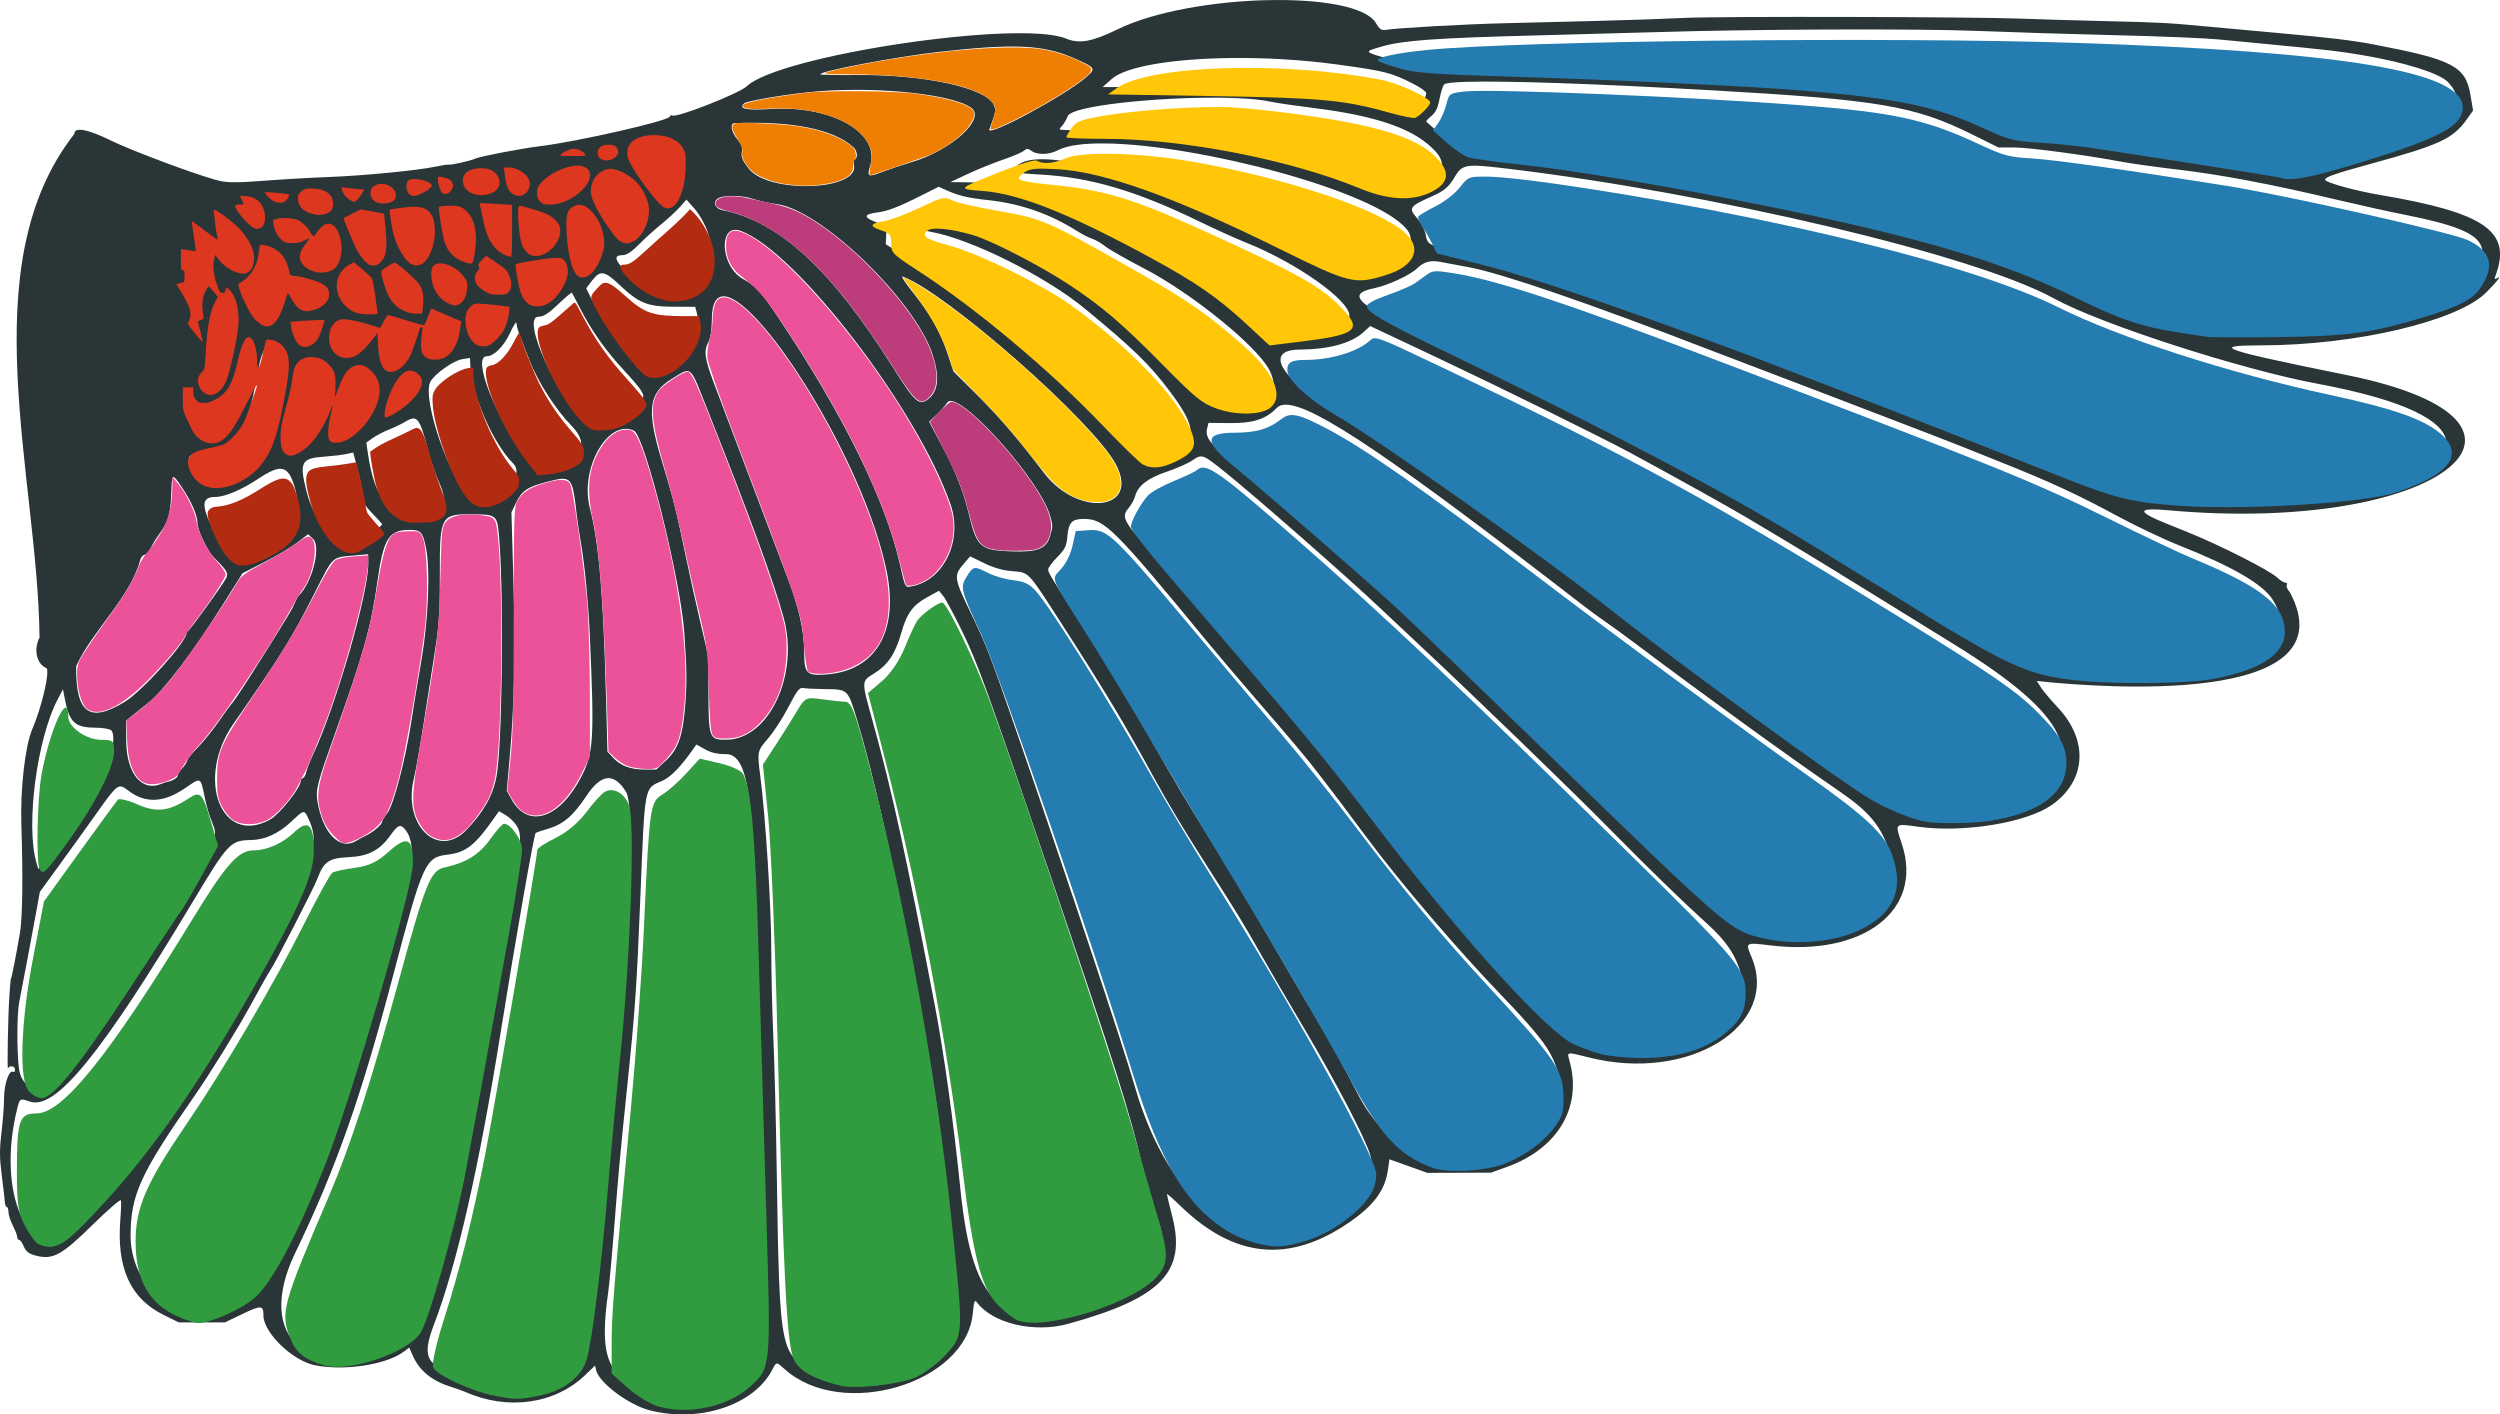 <?xml version="1.0" encoding="UTF-8" standalone="no"?>
<!-- Created with Inkscape (http://www.inkscape.org/) -->

<svg
   width="333.301mm"
   height="188.574mm"
   viewBox="0 0 333.3 188.574"
   version="1.1"
   id="svg1"
   xml:space="preserve"
   inkscape:version="1.4 (86a8ad7, 2024-10-11)"
   sodipodi:docname="birdo.svg"
   xmlns:inkscape="http://www.inkscape.org/namespaces/inkscape"
   xmlns:sodipodi="http://sodipodi.sourceforge.net/DTD/sodipodi-0.dtd"
   xmlns="http://www.w3.org/2000/svg"
   xmlns:svg="http://www.w3.org/2000/svg"><sodipodi:namedview
     id="namedview1"
     pagecolor="#ffffff"
     bordercolor="#000000"
     borderopacity="0.25"
     inkscape:showpageshadow="2"
     inkscape:pageopacity="0.0"
     inkscape:pagecheckerboard="0"
     inkscape:deskcolor="#d1d1d1"
     inkscape:document-units="mm"
     inkscape:zoom="0.57764414"
     inkscape:cx="-228.51439"
     inkscape:cy="273.5248"
     inkscape:window-width="3840"
     inkscape:window-height="2054"
     inkscape:window-x="3829"
     inkscape:window-y="-11"
     inkscape:window-maximized="1"
     inkscape:current-layer="layer1"><inkscape:page
       x="7.5372761e-15"
       y="0"
       width="333.3"
       height="188.574"
       id="page2"
       margin="0"
       bleed="0" /></sodipodi:namedview><defs
     id="defs1" /><g
     inkscape:label="Layer 1"
     inkscape:groupmode="layer"
     id="layer1"
     transform="translate(69.316,-33.216)"><g
       id="wing"
       inkscape:label="wing"
       inkscape:export-filename="wing.svg"
       inkscape:export-xdpi="96"
       inkscape:export-ydpi="96"><path
         id="outline"
         style="fill:#2a3537;fill-opacity:1;stroke-width:1.108"
         d="m 99.574,33.235 c -7.056,0.172 -15.004,1.5 -19.894,3.89 -3.389,1.656 -5.102,1.966 -6.855,1.24 -6.187,-2.561 -38.222,2.217 -42.576,6.349 -1.019,0.967 -9.382,4.251 -9.943,3.904 -0.13,-0.08 -0.281,-0.014 -0.335,0.147 -0.195,0.581 -12.337,3.342 -17.389,3.955 -2.379,0.289 -7.865,1.342 -8.499,1.632 -0.675,0.309 -3.258,0.892 -3.588,0.811 -0.122,-0.03 -0.947,0.098 -1.834,0.286 -2.378,0.502 -9.712,1.207 -14.301,1.374 -2.208,0.08 -6.026,0.302 -8.483,0.493 -3.35,0.26 -4.827,0.263 -5.906,0.014 -2.532,-0.585 -11.506,-3.913 -14.509,-5.382 -3.133,-1.532 -4.863,-1.846 -4.863,-0.881 -13.805,17.6 -4.876,45.611 -4.644,67.136 -0.801,1.565 -0.425,3.515 0.897,4.075 0.551,0.233 -0.571,5.153 -1.849,8.108 -0.976,2.258 -1.629,7.994 -1.469,12.895 0.225,6.877 0.15,12.337 -0.199,14.36 -0.588,3.407 -1.133,6.154 -1.222,6.154 -0.018,0 -0.099,0.989 -0.181,2.198 -0.181,2.659 -0.316,10.1 -0.176,9.678 0.159,-0.478 0.931,-0.348 0.931,0.156 0,0.251 -0.122,0.382 -0.27,0.29 -0.515,-0.318 -1.196,1.664 -1.192,3.474 0.001,0.983 -0.153,3.041 -0.342,4.574 -0.271,2.193 -0.265,3.412 0.03,5.715 0.206,1.61 0.393,3.224 0.416,3.587 0.023,0.363 0.14,0.659 0.26,0.659 0.121,0 0.22,0.302 0.22,0.671 0,0.369 0.264,1.188 0.587,1.82 0.322,0.632 0.586,1.319 0.586,1.527 0,0.208 0.117,0.378 0.258,0.378 0.142,0 0.419,0.394 0.619,0.875 0.26,0.628 0.664,0.958 1.428,1.171 2.424,0.673 3.495,0.106 7.828,-4.142 1.969,-1.93 3.628,-3.366 3.686,-3.19 0.059,0.176 0.029,1.273 -0.066,2.437 -0.537,6.584 1.297,10.65 5.803,12.869 l 1.97,0.971 h 3.085 3.084 l 2.296,-1.101 c 2.546,-1.221 2.832,-1.202 2.832,0.188 0,2.252 3.803,5.97 6.754,6.602 3.892,0.835 9.655,-0.028 11.974,-1.793 l 0.705,-0.536 0.524,1.171 c 0.873,1.951 2.577,3.312 5.124,4.094 0.632,0.194 1.413,0.47 1.735,0.614 5.763,2.57 12.08,1.674 16.168,-2.294 l 1.219,-1.183 0.163,0.649 c 0.417,1.663 4.319,4.581 7.091,5.303 6.634,1.728 13.936,-0.673 16.371,-5.382 0.572,-1.107 0.542,-1.105 1.649,-0.106 7.607,6.862 24.219,1.941 25.094,-7.434 0.142,-1.518 0.254,-1.857 0.504,-1.516 2.097,2.868 7.646,4.187 12.251,2.911 12.341,-3.418 15.72,-6.886 13.857,-14.227 -0.403,-1.589 -0.733,-2.967 -0.733,-3.062 0,-0.096 0.824,0.625 1.832,1.602 7.153,6.933 14.432,7.66 22.381,2.233 3.4,-2.321 4.887,-4.344 5.275,-7.177 l 0.178,-1.299 2.531,0.906 2.531,0.906 4.249,-0.015 4.249,-0.015 2.167,-0.786 c 6.794,-2.467 10.027,-8.029 8.257,-14.203 -0.325,-1.134 -0.372,-1.127 2.568,-0.379 13.305,3.387 25.589,-4.192 21.716,-13.4 -0.825,-1.96 -0.867,-1.936 2.558,-1.525 12.396,1.487 20.407,-4.697 17.496,-13.505 -0.943,-2.854 -1.036,-2.758 2.236,-2.311 5.99,0.819 14.311,-0.534 17.696,-2.876 4.664,-3.227 5.009,-8.624 0.836,-13.053 -0.941,-0.999 -1.951,-2.2 -2.244,-2.668 l -0.533,-0.851 1.86,0.194 c 5.548,0.495 40.116,3.498 31.885,-12.004 -0.34,-0.362 -0.531,-0.799 -0.424,-0.972 0.107,-0.173 0.029,-0.315 -0.173,-0.315 -0.202,0 -0.704,-0.313 -1.116,-0.696 -1.06,-0.985 -7.757,-4.374 -12.032,-6.089 -4.122,-1.654 -4.543,-1.836 -5.225,-2.263 -1.087,-0.681 -0.218,-0.874 2.734,-0.608 35.99,3.235 55.031,-11.689 23.885,-18.011 -16.936,-3.438 -18.443,-3.962 -11.428,-3.975 12.566,-0.023 26.178,-3.236 29.963,-7.071 1.596,-1.617 2.104,-2.316 1.342,-1.845 -0.225,0.139 -0.283,0.056 -0.17,-0.239 2.309,-6.018 -1.217,-8.508 -15.459,-10.918 -2.752,-0.466 -6.189,-1.367 -7.051,-1.849 -0.636,-0.356 0.547,-0.813 5.878,-2.269 9.161,-2.502 11.005,-3.35 12.823,-5.901 l 0.867,-1.217 -0.346,-2.053 c -0.65,-3.856 -2.34,-4.74 -12.904,-6.755 -2.819,-0.538 -5.836,-0.901 -12.455,-1.501 -3.546,-0.321 -7.898,-0.719 -9.671,-0.884 -5.465,-0.509 -6.227,-0.55 -13.774,-0.73 -4.03,-0.096 -8.975,-0.242 -10.99,-0.323 -6.292,-0.253 -40.367,-0.329 -44.985,-0.101 -2.418,0.12 -7.627,0.299 -11.576,0.398 -3.949,0.099 -9.576,0.24 -12.504,0.313 -5.331,0.133 -14.208,0.628 -15.681,0.874 -0.65,0.108 -0.888,-0.045 -1.392,-0.899 -1.321,-2.238 -7.484,-3.223 -14.54,-3.051 z m 75.103,3.916 c 8.062,-0.031 15.54,0.025 19.422,0.181 4.594,0.184 13.034,0.445 18.756,0.58 5.722,0.135 11.92,0.393 13.774,0.574 1.854,0.181 4.689,0.454 6.301,0.608 8.182,0.783 9.633,0.952 12.764,1.485 5.64,0.96 10.256,2.416 11.35,3.581 3.303,3.516 -0.157,6.284 -11.806,9.445 -1.612,0.437 -4.04,1.177 -5.395,1.643 -2.914,1.002 -3.984,1.037 -7.997,0.269 -1.66,-0.318 -5.458,-0.915 -8.44,-1.327 -2.982,-0.412 -8.12,-1.219 -11.417,-1.793 -3.546,-0.617 -7.677,-1.131 -10.111,-1.259 l -4.115,-0.216 -2.638,-1.252 c -4.827,-2.292 -5.544,-2.543 -10.55,-3.687 -6.697,-1.53 -27.084,-2.867 -55.682,-3.652 l -9.671,-0.266 -3.038,-0.882 c -3.772,-1.095 -3.732,-1.042 -1.313,-1.755 2.792,-0.822 7.225,-1.142 20.616,-1.488 6.367,-0.164 13.686,-0.365 16.265,-0.445 6.218,-0.194 14.864,-0.313 22.926,-0.344 z M 67.041,39.45 c 2.727,0.122 4.701,0.608 6.755,1.497 2.956,1.279 3.032,1.39 1.73,2.533 -2.789,2.449 -13.379,8.155 -12.938,6.972 0.86,-2.308 0.903,-2.553 0.576,-3.269 -1.025,-2.249 -9.207,-4.034 -18.184,-3.966 -2.632,0.02 -4.841,-0.019 -4.909,-0.087 -0.367,-0.367 10.067,-2.352 15.702,-2.987 5.062,-0.571 8.541,-0.814 11.268,-0.693 z m 27.718,1.502 c 4.548,-0.053 9.535,0.222 14.266,0.87 6.278,0.86 7.117,1.072 9.991,2.523 0.999,0.504 1.811,1.08 1.807,1.279 -0.016,0.644 -0.608,1.415 -1.508,1.962 l -0.879,0.535 -2.246,-0.69 C 109.537,45.387 103.195,44.81 87.463,44.818 l -9.778,0.004 1.212,-1.076 c 1.923,-1.706 8.283,-2.707 15.863,-2.795 z m 31.336,3.178 c 5.21,-0.16 17.079,0.234 32.689,1.119 22.429,1.272 27.12,2.066 34.845,5.896 l 3.486,1.729 2.082,0.002 c 2.007,0.002 9.6,1.012 14.336,1.905 1.26,0.238 4.623,0.706 7.473,1.041 5.759,0.677 12.434,1.938 20.929,3.955 3.105,0.737 7.295,1.665 9.31,2.062 6.457,1.274 9.315,2.391 10.126,3.958 1.012,1.958 -0.487,5.36 -2.92,6.625 -1.45,0.754 -6.618,2.443 -9.696,3.169 -13.95,3.289 -32.474,1.958 -40.568,-2.914 -7.277,-4.38 -20.772,-8.615 -39.731,-12.467 -17.874,-3.632 -29.093,-5.515 -37.558,-6.303 -5.639,-0.525 -5.595,-0.511 -8.013,-2.652 -1.048,-0.928 -1.966,-1.74 -2.04,-1.805 -0.074,-0.065 0.222,-0.41 0.659,-0.765 0.577,-0.47 0.875,-1.079 1.088,-2.229 0.162,-0.871 0.442,-1.761 0.622,-1.978 0.148,-0.179 1.145,-0.294 2.881,-0.347 z m -81.486,1.066 c 6.613,-0.017 13.297,0.898 15.486,2.331 2.179,1.426 -2.504,5.732 -7.986,7.343 -1.128,0.331 -2.812,0.895 -3.742,1.251 -1.993,0.764 -2.125,0.697 -1.662,-0.847 1.308,-4.364 -5.102,-8.016 -13.213,-7.529 -3.364,0.202 -4.366,-0.003 -3.615,-0.74 0.303,-0.297 4.458,-1.03 8.312,-1.466 2.019,-0.228 4.216,-0.338 6.42,-0.343 z m 48.731,1.044 c 2.769,0.029 5.188,0.194 6.733,0.535 0.699,0.154 3.285,0.532 5.747,0.84 8.654,1.083 13.593,2.851 16.286,5.832 3.281,3.632 -3.955,6.892 -9.625,4.336 -9.059,-4.084 -25.007,-7.342 -35.46,-7.244 -5.704,0.054 -5.317,0.097 -4.755,-0.524 0.256,-0.282 0.603,-0.878 0.773,-1.324 0.527,-1.387 11.994,-2.537 20.303,-2.451 z m -64.749,3.394 c 7.668,-0.305 13.118,0.787 15.825,3.171 0.549,0.483 0.684,1.392 0.247,1.662 -0.146,0.09 -0.207,0.395 -0.136,0.677 0.889,3.515 -11.421,3.969 -14.056,0.517 -0.807,-1.056 -1.012,-1.56 -0.889,-2.175 0.118,-0.588 -0.041,-1.039 -0.599,-1.702 -0.798,-0.949 -1.013,-2.126 -0.392,-2.15 z m 49.523,2.705 c 12.408,0.172 35.995,6.312 40.147,11.479 1.353,1.684 -0.128,4.298 -2.681,4.729 -0.705,0.119 -1.72,0.4 -2.255,0.623 -2.128,0.889 -4.149,0.56 -7.476,-1.215 C 86.125,57.431 69.436,52.146 66.187,55.395 c -0.751,0.751 -0.329,0.898 3.13,1.087 6.76,0.37 12.897,2.181 21.331,6.295 2.015,0.983 4.85,2.262 6.301,2.842 6.585,2.636 13.627,7.621 13.627,9.646 0,1.333 -1.272,1.767 -7.064,2.412 l -4.347,0.484 -2.8,-2.676 C 91.356,70.697 88.143,68.689 75.309,62.325 68.057,58.728 64.299,57.58 59.583,57.521 l -2.198,-0.027 2.344,-1.098 c 1.289,-0.604 3.4,-1.459 4.689,-1.9 1.289,-0.441 2.542,-0.976 2.784,-1.19 0.366,-0.323 0.535,-0.319 1.009,0.029 0.765,0.561 2.328,0.527 3.475,-0.076 1.297,-0.681 3.565,-0.959 6.428,-0.92 z m 48.604,2.989 c 0.373,-0.032 0.826,-0.028 1.389,0.007 0.751,0.047 1.698,0.149 2.915,0.292 27.897,3.288 62.979,11.581 73.48,17.371 6.186,3.41 24.879,9.46 35.167,11.381 24.063,4.493 18.692,11.108 8.74,13.584 -9.695,2.412 -32.538,2.34 -38.403,-0.12 -3.623,-1.52 -12.599,-5.121 -15.908,-6.382 -1.531,-0.583 -7.598,-2.929 -13.481,-5.213 -16.244,-6.306 -17.292,-6.709 -19.342,-7.431 -1.048,-0.369 -2.432,-0.876 -3.077,-1.126 -0.645,-0.25 -2.557,-0.939 -4.249,-1.531 -1.692,-0.592 -6.836,-2.433 -11.429,-4.091 -9.166,-3.309 -10.808,-3.808 -16.816,-5.115 -4.563,-0.992 -4.729,-1.076 -4.964,-2.526 -0.093,-0.571 -0.578,-1.504 -1.078,-2.074 -1.255,-1.429 -1.146,-1.587 2.09,-3.041 1.536,-0.691 2.103,-1.19 2.912,-2.563 0.53,-0.9 0.935,-1.324 2.055,-1.421 z m -70.881,2.783 0.92,0.423 c 1.65,0.759 2.929,1.068 5.61,1.354 4.334,0.463 8.225,1.808 11.859,4.099 0.73,0.461 1.656,0.936 2.057,1.057 0.401,0.121 1.192,0.578 1.758,1.017 0.566,0.438 2.877,1.756 5.133,2.927 6.388,3.316 15.052,10.329 16.73,13.541 3.105,5.943 -7.259,6.658 -12.4,0.856 -7.873,-8.886 -14.094,-13.644 -24.407,-18.666 -3.104,-1.512 -8.367,-2.598 -9.346,-1.929 -0.674,0.461 -0.151,1.131 1.045,1.34 5.251,0.917 15.24,5.891 20.464,10.189 6.459,5.314 8.688,7.479 11.345,11.018 3.699,4.927 3.733,6.617 0.172,8.391 -2.99,1.49 -4.525,0.993 -7.355,-2.382 C 73.155,83.869 59.768,72.583 50.002,66.541 l -1.228,-0.76 0.056,-1.207 0.056,-1.206 -1.295,-0.486 c -1.864,-0.7 -1.812,-1.111 0.172,-1.359 1.162,-0.145 2.68,-0.709 4.88,-1.812 z m -27.401,1.223 c 0.916,0.01 1.931,0.147 2.673,0.409 0.659,0.233 2.105,0.548 3.212,0.702 5.891,0.816 18.314,12.822 20.673,19.978 0.955,2.897 0.819,4.808 -0.418,5.881 -1.305,1.132 -1.824,0.698 -4.758,-3.978 C 41.567,69.174 34.63,62.759 27.012,61.238 c -0.985,-0.197 -1.341,-1.04 -0.651,-1.544 0.343,-0.251 1.159,-0.369 2.075,-0.359 z m -6.236,0.495 1.065,1.2 c 0.586,0.66 1.348,1.977 1.694,2.926 2.765,7.583 -5.006,11.361 -10.951,5.324 -1.431,-1.453 -1.508,-2.046 -0.264,-2.046 0.475,0 1.195,-0.482 2.108,-1.411 0.762,-0.776 2.107,-1.996 2.99,-2.711 0.882,-0.715 1.999,-1.746 2.482,-2.291 z m 6.271,4.052 c 0.278,-0.055 0.606,-0.022 0.986,0.12 7.462,2.792 23.581,23.819 27.959,36.472 1.641,4.742 -0.849,10.047 -5.116,10.901 -0.974,0.195 -0.915,0.299 -1.648,-2.966 -1.889,-8.414 -7.486,-19.798 -16.01,-32.567 -2.526,-3.784 -3.141,-4.465 -4.897,-5.43 -2.68,-1.471 -3.217,-6.146 -1.274,-6.53 z m 93.316,4.158 c 0.284,-3.87e-4 0.591,0.033 0.931,0.096 0.656,0.123 2.371,0.443 3.811,0.711 4.375,0.817 16.109,4.843 31.963,10.968 1.612,0.623 5.041,1.932 7.62,2.908 4.198,1.59 8.347,3.177 21.54,8.241 2.176,0.835 4.22,1.63 4.542,1.768 0.322,0.137 2.614,1.057 5.092,2.043 6.599,2.627 10.419,4.388 15.544,7.166 2.512,1.362 6.281,3.156 8.377,3.987 7.119,2.825 11.155,5.166 12.462,7.227 4.494,7.086 -6.521,11.416 -24.891,9.785 -8.605,-0.764 -10.272,-1.418 -21.42,-8.398 -21.014,-13.159 -23.757,-14.743 -42.31,-24.433 -5.034,-2.63 -18.325,-9.25 -21.27,-10.595 -12.152,-5.552 -13.991,-7.022 -9.861,-7.879 1.812,-0.376 4.742,-1.729 5.667,-2.616 0.705,-0.676 1.35,-0.978 2.203,-0.979 z M 11.095,69.664 c 0.522,0.079 1.156,0.563 2.133,1.488 2.619,2.481 3.748,2.944 7.218,2.956 l 2.917,0.011 0.204,0.733 c 0.919,3.299 -3.67,8.314 -6.873,7.51 -1.213,-0.304 -5.553,-5.965 -7.229,-9.427 L 8.84,71.646 9.629,70.611 c 0.533,-0.698 0.944,-1.025 1.466,-0.947 z m 39.935,0.422 c 5.886,2.188 25.374,19.348 28.407,25.015 3.322,6.205 -5.031,7.164 -9.617,1.104 -3.361,-4.44 -5.897,-7.392 -8.986,-10.459 L 57.786,82.721 57.054,80.471 C 56.106,77.559 54.691,75.048 52.389,72.198 51.37,70.936 50.759,69.986 51.03,70.087 Z M 6.929,72.241 c 0.051,0.066 0.529,0.977 1.062,2.025 1.488,2.928 3.47,5.746 5.756,8.185 1.144,1.22 2.232,2.506 2.418,2.858 0.45,0.852 0.494,0.741 -0.818,2.093 -1.758,1.812 -5.23,2.67 -6.682,1.653 C 5.112,86.567 0.054,75.438 2.475,75.438 c 0.674,0 1.297,-0.394 2.623,-1.659 0.956,-0.912 1.78,-1.605 1.832,-1.539 z m 20.495,0.503 c 4.965,0.778 18.468,22.098 21.458,36.569 1.665,8.063 -1.42,13.347 -8.072,13.827 -2.62,0.189 -2.914,-0.123 -2.916,-3.103 -0.002,-2.734 -0.756,-6.007 -2.315,-10.054 -0.644,-1.672 -2.708,-7.128 -4.588,-12.124 -1.879,-4.997 -4.062,-10.767 -4.85,-12.824 -1.533,-3.999 -1.683,-4.946 -0.995,-6.265 0.269,-0.516 0.438,-1.65 0.44,-2.945 0.002,-2.345 0.693,-3.259 1.838,-3.08 z m -27.896,3.501 c 0.113,0.825 0.041,0.619 1.764,5.042 1.12,2.876 3.478,6.538 5.616,8.723 2.534,2.589 1.171,4.707 -3.373,5.241 L 1.946,95.435 0.906,94.155 C -3.122,89.197 -6.485,80.713 -4.423,80.713 c 0.954,0 2.264,-1.3 3.075,-3.053 0.454,-0.981 0.848,-1.618 0.876,-1.417 z m 113.831,0.439 8.938,4.216 c 8.191,3.864 22.092,10.711 25.643,12.632 6.073,3.284 13.098,7.194 15.679,8.727 6.605,3.923 9.202,5.499 16.411,9.956 4.11,2.541 9.122,5.638 11.136,6.883 7.866,4.859 12.217,8.615 13.783,11.895 2.859,5.991 -3.571,10.821 -14.369,10.794 -6.789,-0.017 -9.229,-1.185 -21.687,-10.38 -1.531,-1.13 -3.37,-2.461 -4.085,-2.957 -5.204,-3.609 -15.345,-11.199 -19.56,-14.641 -3.814,-3.115 -14.331,-11.04 -16.156,-12.174 -1.009,-0.627 -5.424,-3.665 -9.811,-6.751 -4.387,-3.086 -8.899,-6.113 -10.027,-6.728 -7.651,-4.168 -10.289,-8.304 -5.313,-8.333 3.904,-0.022 6.918,-0.846 8.537,-2.333 z m -146.211,1.957 c 0.219,0.011 0.41,0.177 0.546,0.531 0.263,0.686 0.443,3.854 0.27,4.766 -0.076,0.403 -0.397,1.98 -0.711,3.504 -0.314,1.524 -0.571,3.118 -0.571,3.544 0,2.175 -4.248,6.386 -6.965,6.904 -1.909,0.364 -3.875,-1.246 -3.877,-3.176 -0.001,-0.846 0.118,-0.905 2.445,-1.219 2.614,-0.352 4.713,-2.319 5.563,-5.212 0.446,-1.519 0.648,-2.45 1.389,-6.396 0.358,-1.907 1.255,-3.277 1.911,-3.245 z m 26.203,2.29 0.022,0.844 c 0.098,3.81 2.984,10.486 5.712,13.214 2.003,2.003 -3.104,5.842 -5.718,4.298 -2.517,-1.487 -6.508,-12.93 -5.298,-15.191 0.55,-1.027 3.064,-2.805 4.234,-2.995 z m 28.948,1.758 c 0.757,0.017 1.154,1.237 2.556,4.766 5.849,14.726 8.981,23.272 10.312,28.134 2.071,7.568 -1.941,16.152 -7.59,16.243 -2.332,0.037 -2.417,-0.174 -2.444,-6.066 l -0.023,-5.048 -1.059,-4.542 c -0.583,-2.498 -1.464,-6.494 -1.959,-8.879 -1.249,-6.019 -1.654,-7.63 -3.182,-12.661 -2.052,-6.752 -1.773,-9.015 1.344,-10.919 1.008,-0.616 1.592,-1.038 2.047,-1.027 z m 35.02,3.991 c 2.285,-0.299 12.101,10.735 13.392,15.383 0.343,1.235 0.342,1.329 -0.03,2.62 -0.487,1.688 -1.669,2.164 -5.091,2.047 -4.216,-0.144 -4.669,-0.535 -5.732,-4.938 -0.759,-3.145 -1.815,-5.815 -3.683,-9.314 l -1.62,-3.035 0.98,-0.921 c 0.539,-0.506 1.183,-1.238 1.432,-1.626 0.081,-0.126 0.2,-0.196 0.352,-0.216 z m 44.796,0.489 c 3.766,0.012 14.499,7.322 39.231,26.455 1.209,0.935 2.725,2.053 3.37,2.483 0.645,0.43 2.425,1.724 3.956,2.875 9.488,7.13 20.529,15.128 27.07,19.61 4.198,2.876 5.678,4.654 6.902,8.289 2.593,7.697 -8.343,13.163 -19.532,9.763 -2.552,-0.776 -7.583,-5.215 -21.475,-18.949 -6.044,-5.976 -12.111,-11.903 -13.481,-13.172 -1.37,-1.269 -3.989,-3.765 -5.82,-5.548 -1.831,-1.783 -3.481,-3.373 -3.666,-3.534 -0.185,-0.161 -1.984,-1.82 -3.998,-3.685 -2.013,-1.866 -5.573,-5.021 -7.91,-7.012 -2.337,-1.991 -5.766,-4.955 -7.62,-6.586 -1.854,-1.631 -4.204,-3.602 -5.224,-4.378 -2.013,-1.534 -2.569,-2.376 -2.292,-3.477 l 0.179,-0.711 2.716,0.03 c 3.224,0.035 4.902,-0.497 6.383,-2.025 0.274,-0.283 0.67,-0.43 1.208,-0.429 z m -116.41,1.848 c 0.821,-0.093 1.207,0.969 2.09,4.376 0.344,1.328 1.01,3.244 1.478,4.259 1.229,2.659 0.52,3.85 -2.44,4.095 -4.234,0.351 -6.216,-1.924 -7.117,-8.172 l -0.195,-1.353 0.85,-0.606 c 0.468,-0.333 1.436,-0.837 2.152,-1.121 0.716,-0.283 1.698,-0.753 2.181,-1.045 0.405,-0.244 0.726,-0.403 1,-0.434 z m 28.184,1.385 c 0.433,-0.04 0.872,0.03 1.306,0.228 1.452,0.662 6.257,19.983 6.726,27.046 0.325,4.894 0.347,6.315 0.145,9.198 -0.301,4.293 -0.923,6.166 -2.553,7.69 l -1.333,1.246 h -1.581 c -1.866,0 -3.19,-0.504 -4.199,-1.598 l -0.733,-0.794 -0.196,-7.376 C 11.109,112.401 10.525,105.574 9.323,100.935 8.126,96.316 10.86,90.677 13.889,90.401 Z m -36.11,3.146 0.297,1.129 c 0.718,2.733 1.141,4.918 1.015,5.246 -0.075,0.195 0.465,0.965 1.2,1.711 0.735,0.746 1.337,1.414 1.337,1.486 0,0.201 -1.93,1.625 -2.203,1.625 -0.133,0 -0.475,0.211 -0.76,0.468 -2.168,1.962 -5.84,-1.404 -7.131,-6.536 -0.963,-3.827 -0.691,-4.362 2.327,-4.576 1.128,-0.08 2.471,-0.237 2.984,-0.35 z m 113.213,0.539 c 0.574,0.116 1.348,0.73 3.086,2.124 3.864,3.098 16.253,13.962 20.454,17.935 1.128,1.067 3.52,3.312 5.315,4.988 7.176,6.702 20.467,19.552 25.31,24.471 5.308,5.391 9.867,9.825 13.23,12.866 2.221,2.008 3.472,3.763 4.165,5.84 2.986,8.953 -13.886,14.541 -24.286,8.044 -1.978,-1.236 -6.162,-5.493 -11.053,-11.247 -0.411,-0.484 -1.707,-2 -2.879,-3.37 -3.279,-3.832 -8.564,-10.483 -12.573,-15.825 -4.725,-6.295 -7.063,-9.188 -11.61,-14.36 -2.054,-2.337 -5.938,-6.887 -8.63,-10.111 -2.692,-3.224 -5.672,-6.722 -6.621,-7.774 -4.475,-4.96 -4.777,-5.491 -3.784,-6.671 0.386,-0.458 0.791,-1.193 0.902,-1.632 0.343,-1.366 1.716,-2.427 4.221,-3.261 1.285,-0.428 2.824,-1.109 3.421,-1.513 0.321,-0.218 0.565,-0.381 0.798,-0.463 0.175,-0.062 0.344,-0.079 0.535,-0.04 z M -32.25,95.743 c 1.082,-0.173 1.66,0.561 2.179,2.298 1.32,4.42 -0.099,6.812 -5.297,8.924 -2.621,1.065 -3.88,0.342 -5.589,-3.211 -1.564,-3.25 -1.475,-4.285 0.37,-4.285 1.254,0 3.502,-0.96 5.752,-2.456 1.107,-0.736 1.938,-1.166 2.587,-1.27 z m -13.961,1.092 c 0.178,-0.049 0.493,0.376 1.078,1.24 1.302,1.922 2.144,3.837 2.144,4.878 0,0.94 1.333,3.732 2.186,4.579 1.787,1.773 1.982,2.111 1.611,2.804 -0.528,0.987 -4.765,6.849 -5.032,6.963 -0.127,0.054 -0.23,0.208 -0.23,0.343 0,1.154 -5.88,7.695 -8.206,9.128 -4.717,2.906 -6.575,1.553 -6.5,-4.734 2.158,-4.748 7.1,-9.035 8.503,-14.027 0.054,-0.381 0.325,-0.753 0.602,-0.825 0.277,-0.073 0.658,-0.486 0.844,-0.919 0.187,-0.433 0.793,-1.409 1.347,-2.169 1.026,-1.408 1.306,-2.537 1.403,-5.651 0.032,-1.035 0.072,-1.559 0.25,-1.608 z m 51.81,0.215 c 1.37,-0.065 1.535,0.953 1.97,4.764 0.101,0.887 0.367,2.667 0.59,3.956 0.48,2.769 0.965,7.866 1.159,12.162 0.614,13.642 0.503,15.603 -1.062,18.698 -2.879,5.696 -7.126,7.152 -9.345,3.204 l -0.664,-1.181 0.373,-4.28 c 0.644,-7.4 0.787,-13.94 0.514,-23.551 L -1.131,101.515 -0.506,100.223 C 0.278,98.605 1.022,98.116 3.772,97.413 4.551,97.214 5.142,97.071 5.599,97.049 Z m -11.734,4.735 c 3.149,0.049 3.148,0.048 3.413,3.762 0.588,8.241 0.341,27.272 -0.405,31.206 -0.483,2.549 -1.753,4.788 -4.063,7.163 -3.762,3.869 -8.437,-0.726 -6.963,-6.843 0.265,-1.098 0.879,-4.568 1.365,-7.711 0.486,-3.143 1.165,-7.495 1.509,-9.671 0.494,-3.127 0.621,-5.181 0.603,-9.797 -0.03,-7.962 0.091,-8.178 4.541,-8.109 z m 81.315,0.615 c 2.761,0 4,1.233 16.489,16.413 1.127,1.369 3.566,4.249 5.422,6.399 6.383,7.397 7.774,9.051 9.381,11.153 0.886,1.159 2.038,2.663 2.559,3.34 0.521,0.678 2.216,2.947 3.767,5.042 4.423,5.975 12.216,15.107 18.133,21.247 3.55,3.684 5.39,5.86 6.303,7.455 2.916,5.097 1.269,9.586 -4.672,12.734 -8.351,4.425 -16.585,1.497 -21.048,-7.483 -1.11,-2.234 -3.58,-6.699 -5.489,-9.922 -1.909,-3.224 -4.879,-8.301 -6.601,-11.283 -1.722,-2.982 -4.878,-8.257 -7.015,-11.722 -4.537,-7.361 -3.851,-6.204 -8.914,-15.037 -2.2,-3.838 -5.618,-9.508 -7.596,-12.602 -5.313,-8.308 -5.473,-8.571 -5.473,-9.009 0,-0.222 0.546,-0.959 1.213,-1.639 1.047,-1.067 1.232,-1.45 1.35,-2.796 0.16,-1.824 0.608,-2.291 2.191,-2.291 z m -89.935,1.465 c 1.539,0 1.781,0.25 2.21,2.286 0.616,2.925 0.353,9.627 -0.595,15.152 -0.706,4.114 -0.907,5.332 -1.403,8.499 -0.758,4.832 -2.301,10.706 -3.081,11.728 -0.411,0.539 -0.748,1.099 -0.748,1.243 0,0.346 -1.135,1.333 -2.051,1.784 -0.403,0.198 -1.062,0.557 -1.465,0.796 -2.148,1.277 -4.404,-1.065 -5.109,-5.305 -0.257,-1.546 -0.03,-2.417 2.405,-9.22 3.786,-10.58 4.748,-14.035 5.595,-20.114 0.792,-5.684 1.512,-6.847 4.244,-6.847 z m -13.483,0.576 0.654,0.614 c 1.111,1.044 -0.11,5.853 -1.93,7.602 -0.084,0.081 -0.326,0.542 -0.539,1.026 -0.428,0.974 -0.577,1.22 -4.778,7.913 -1.619,2.579 -3.177,4.953 -3.462,5.275 -0.286,0.322 -1.157,1.509 -1.936,2.638 -0.779,1.128 -2.009,2.645 -2.733,3.37 -0.723,0.725 -1.346,1.498 -1.383,1.717 -0.037,0.219 -0.341,0.689 -0.675,1.045 -0.334,0.356 -0.607,0.789 -0.607,0.963 0,0.3 -0.687,0.733 -1.319,0.83 -0.161,0.025 -0.53,0.148 -0.819,0.273 -2.619,1.134 -4.678,-1.334 -4.722,-5.658 l -0.027,-2.737 0.772,-0.634 c 0.425,-0.349 1.385,-1.118 2.135,-1.709 2.144,-1.691 6.053,-6.841 10.134,-13.353 l 2.491,-3.975 2.937,-1.495 c 1.616,-0.823 3.583,-1.993 4.372,-2.6 z m 7.999,2.668 0.019,1.236 c 0.06,3.882 -4.346,19.112 -7.393,25.552 -0.413,0.873 -0.809,1.89 -0.88,2.261 -0.071,0.371 -0.263,0.719 -0.426,0.773 -0.163,0.054 -0.303,0.253 -0.312,0.441 -0.042,0.924 -2.84,4.425 -4.087,5.114 -6.508,3.595 -9.974,-5.447 -4.889,-12.754 6.444,-9.26 7.823,-11.482 10.832,-17.444 2.539,-5.031 2.241,-4.751 5.358,-5.023 z m 80.261,0.279 1.875,0.913 c 1.256,0.612 2.483,0.962 3.722,1.062 2.271,0.182 2.053,-0.044 6.282,6.518 6.14,9.527 8.608,13.633 12.597,20.954 1.805,3.314 4.216,7.33 7.125,11.869 3.939,6.146 4.758,7.486 7.071,11.576 1.094,1.934 3.712,6.418 5.817,9.964 4.255,7.169 8.174,14.672 8.847,16.938 0.984,3.314 -1.226,6.284 -6.885,9.253 -9.772,5.127 -19.908,-2.472 -24.496,-18.365 C 80.394,172.588 73.194,150.989 66.081,130.387 62.566,120.206 62.217,119.308 59.974,114.659 57.861,110.28 57.82,109.946 59.205,108.337 Z m -4.152,4.593 0.575,0.705 c 0.316,0.387 1.472,2.55 2.568,4.807 2.018,4.155 3.237,7.527 11.597,32.09 8.764,25.75 10.707,31.896 12.381,39.156 0.487,2.113 1.161,4.553 1.497,5.422 2.533,6.549 1.459,8.541 -6.342,11.753 -13.373,5.506 -17.764,2.281 -19.435,-14.276 -0.864,-8.56 -2.191,-18.092 -3.386,-24.324 -3.944,-20.568 -5.652,-28.372 -8.322,-38.024 -1.497,-5.413 -1.505,-5.216 0.25,-6.307 1.813,-1.127 2.803,-2.61 3.583,-5.367 0.748,-2.645 1.548,-3.737 3.518,-4.81 z m -18.116,12.961 c 0.32,0.068 1.681,0.135 3.025,0.149 2.944,0.032 2.935,0.023 4.137,3.971 4.042,13.272 10.635,47.269 11.738,60.523 0.188,2.257 0.599,6.279 0.915,8.938 0.315,2.66 0.641,6.154 0.725,7.766 l 0.152,2.931 -0.705,1.465 c -2.484,5.164 -10.829,7.651 -17.781,5.299 -5.343,-1.808 -5.336,-1.777 -5.725,-26.839 -0.101,-6.528 -0.305,-14.507 -0.453,-17.73 -0.148,-3.224 -0.273,-8.578 -0.276,-11.898 -0.005,-5.556 -0.774,-17.563 -1.46,-22.83 -0.427,-3.278 -0.412,-3.349 1.046,-5.034 0.743,-0.858 1.965,-2.747 2.715,-4.198 1.121,-2.165 1.469,-2.616 1.946,-2.514 z m -98.676,0.17 0.205,1.086 c 0.629,3.334 1.325,4.016 4.115,4.032 0.975,0.006 1.931,0.168 2.125,0.362 0.635,0.635 0.03,4.238 -0.827,4.924 -0.177,0.142 -0.644,1.239 -0.593,1.395 0.15,0.46 -3.59,6.178 -6.213,9.499 l -2.103,2.662 -0.247,-0.844 c -1.449,-4.945 0.062,-16.525 2.842,-21.798 z m 84.447,7.359 1.145,0.643 c 0.799,0.449 1.639,0.643 2.783,0.643 2.944,0 3.771,5.4 4.131,26.962 0.223,13.361 0.443,22.597 0.596,25.057 0.07,1.128 0.197,4.491 0.282,7.473 0.085,2.982 0.23,8.587 0.321,12.455 l 0.165,7.033 -0.713,1.489 c -2.416,5.045 -10.27,7.281 -15.899,4.525 -4.826,-2.363 -5.727,-4.999 -4.558,-13.341 0.158,-1.128 0.496,-4.755 0.752,-8.059 0.578,-7.48 0.845,-10.381 1.749,-19.049 1.067,-10.235 1.292,-13.447 1.774,-25.35 0.622,-15.357 0.471,-14.555 2.967,-15.659 1.097,-0.485 2.444,-1.877 4.089,-4.226 z m -11.885,4.496 c 0.887,-0.089 1.727,0.543 2.551,1.894 0.502,0.822 0.873,7.334 0.445,7.816 -0.06,0.067 -0.186,3.485 -0.282,7.595 -0.096,4.11 -0.301,8.66 -0.456,10.111 -0.155,1.451 -0.43,4.286 -0.609,6.301 -0.18,2.015 -0.45,4.784 -0.601,6.154 -0.151,1.37 -0.418,3.81 -0.595,5.422 -0.176,1.612 -0.379,3.392 -0.45,3.956 -0.071,0.564 -0.187,2.213 -0.259,3.663 -0.157,3.174 -0.481,7.4 -0.628,8.198 -0.058,0.318 -0.382,2.955 -0.718,5.861 -0.337,2.906 -0.738,5.811 -0.891,6.455 -0.153,0.645 -0.328,1.6 -0.388,2.122 -0.614,5.318 -9.197,7.512 -16.62,4.248 -0.703,-0.309 -1.71,-0.732 -2.237,-0.94 -2.467,-0.971 -2.774,-2.327 -1.361,-6.021 3.057,-7.995 6.023,-21.006 8.917,-39.118 1.904,-11.92 4.412,-26.214 4.631,-26.4 0.111,-0.094 0.795,-0.335 1.52,-0.537 2.108,-0.586 3.478,-1.73 5.2,-4.344 1.011,-1.536 1.945,-2.346 2.832,-2.436 z m -54.367,0.351 c 0.309,0.162 0.427,0.87 0.729,2.322 0.221,1.06 0.654,2.51 0.964,3.224 0.768,1.769 0.591,2.29 -2.539,7.451 -0.586,0.967 -1.152,1.989 -1.258,2.271 -0.105,0.282 -0.328,0.513 -0.494,0.513 -0.166,0 -0.302,0.148 -0.302,0.33 0,0.293 -4.554,7.457 -5.938,9.341 -0.296,0.403 -1.182,1.722 -1.97,2.931 -0.787,1.209 -2.231,3.373 -3.209,4.809 -0.978,1.436 -1.778,2.71 -1.778,2.832 0,0.121 -1.022,1.288 -2.271,2.592 l -2.271,2.371 -1.113,-0.001 c -1.446,-0.001 -2.414,-1.004 -2.622,-2.712 -0.287,-2.368 -0.26,-7.27 0.049,-8.798 0.358,-1.773 1.845,-9.674 2.379,-12.642 l 0.365,-2.024 2.472,-3.398 c 1.36,-1.869 3.616,-5.009 5.014,-6.977 2.911,-4.1 2.977,-4.149 4.297,-3.142 2.299,1.754 4.716,1.646 7.616,-0.34 1.069,-0.732 1.57,-1.115 1.879,-0.953 z m 39.924,4.047 0.902,0.519 c 0.496,0.285 1.147,0.914 1.446,1.398 0.815,1.316 0.72,2.192 -1.619,14.946 -0.384,2.095 -0.86,4.799 -1.057,6.008 -0.197,1.209 -0.471,2.594 -0.609,3.077 -0.138,0.484 -0.405,1.802 -0.592,2.931 -0.187,1.128 -0.444,2.579 -0.571,3.224 -0.127,0.645 -0.499,2.755 -0.827,4.689 -1.843,10.869 -2.783,15.538 -3.837,19.049 -0.29,0.967 -0.949,3.407 -1.463,5.422 -1.553,6.082 -2.533,7.806 -5.233,9.202 -11.758,6.08 -19.195,-0.182 -13.71,-11.545 5.439,-11.268 8.756,-20.66 13.042,-36.927 4.007,-15.209 4.297,-15.849 7.343,-16.209 2.415,-0.286 3.652,-1.279 6.253,-5.019 z m -26.058,0.123 c 0.289,-0.002 0.452,0.402 0.82,1.211 0.331,0.727 0.565,1.749 0.52,2.271 -0.305,3.521 -0.441,4.01 -1.941,6.957 -0.861,1.692 -1.833,3.539 -2.161,4.103 -0.327,0.564 -1.256,2.279 -2.063,3.81 -1.758,3.334 -1.782,3.376 -5.076,8.938 -1.432,2.418 -2.685,4.462 -2.785,4.542 -0.1,0.081 -0.353,0.476 -0.563,0.879 -1.897,3.644 -10.207,14.949 -11.035,15.012 -0.238,0.018 -0.929,0.88 -1.859,2.317 -0.242,0.374 -0.897,1.144 -1.455,1.713 -0.558,0.568 -0.987,1.132 -0.952,1.253 0.035,0.121 -0.065,0.22 -0.22,0.22 -0.156,0 -1.112,0.842 -2.125,1.871 -5.596,5.687 -10.164,-4.245 -7.229,-15.718 0.31,-1.211 0.363,-1.236 1.652,-0.787 3.41,1.189 9.531,-6.322 21.747,-26.687 4.695,-7.826 4.982,-8.13 7.744,-8.185 1.887,-0.038 3.647,-0.849 5.403,-2.491 0.874,-0.818 1.29,-1.226 1.579,-1.228 z m 12.785,1.866 c 0.308,-0.073 0.579,0.171 0.954,0.697 0.907,1.273 0.949,3.907 0.106,6.557 -0.359,1.128 -1.081,3.634 -1.604,5.568 -2.554,9.435 -4.967,17.755 -5.269,18.17 -0.117,0.161 -0.282,0.835 -0.366,1.497 -0.084,0.662 -0.35,1.651 -0.592,2.198 -0.241,0.547 -0.673,1.786 -0.959,2.753 -0.286,0.967 -0.616,1.956 -0.733,2.198 -0.489,1.015 -0.887,1.974 -1.276,3.077 -0.228,0.645 -0.649,1.7 -0.936,2.344 -0.287,0.645 -0.542,1.238 -0.567,1.319 -0.024,0.081 -0.264,0.637 -0.531,1.236 -0.268,0.599 -0.486,1.168 -0.486,1.262 0,1.724 -6.141,12.628 -6.94,12.322 -0.23,-0.088 -0.341,-0.036 -0.247,0.116 0.484,0.783 -5.307,3.527 -7.444,3.527 -4.802,0 -8.959,-4.768 -8.942,-10.257 0.016,-5.43 1.286,-8.216 8.416,-18.463 2.138,-3.072 5.681,-8.788 7.538,-12.162 0.533,-0.967 1.295,-2.352 1.695,-3.077 0.4,-0.725 0.826,-1.451 0.946,-1.612 0.558,-0.746 5.834,-11 6.295,-12.235 0.863,-2.31 1.544,-2.779 4.212,-2.9 2.612,-0.119 4.125,-0.917 5.553,-2.932 0.524,-0.74 0.87,-1.13 1.178,-1.203 z"
         sodipodi:nodetypes="ssssssssssssssccssssssssscsssssssssssssccccsssccssssccsssssssssssccccccssssssssscccssssssssssssssscssssscssssssssssssssssssscssscsssssssssssssscsscscsccsccssscssssssssssssssssssssssssssssssssssscsssssscssssssssssscssscssssssssssssssssssssssssscsssssssssssssssccccsscccsssssssccssssssccscsssssssssssssssssssssssssssccssccscsscccssssssssssssssssssscsssssccsssccsssssssssssssscccssssscssccsssssccssscccsssssssssscssssssssssssssssssscssssssssccsssssssscsscscsccssssssscsssssssssssssssssssssssssssssssssssscsscssssssssccscccsssssssssssssssssssssssssssssssssssssssssscsssssssssscssccssccscccssscsscccscssssssssssscccsssssssssssscsssssscsssscssssccssssscsscssssssscsssssssccssssssssssssssssssssssssssssssssssccssccsssssccsssssssssssssscssssssssssssssssssssssssssssssssssssssssssssssssssssssssssss"
         inkscape:label="outline" /><g
         id="primaries"
         transform="matrix(1.108,0,0,1.108,-148.473,-558.606)"
         inkscape:label="primaries"><g
           id="g15"><path
             style="fill:#247cb0;fill-opacity:1;stroke:none;stroke-width:4.627;stroke-linecap:round;stroke-linejoin:round"
             d="m 1693.572,2072.39 c -1.032,-0.394 -39.245,-6.433 -85.027,-13.437 -6.369,-0.974 -17.386,-2.116 -24.483,-2.536 -12.12,-0.718 -13.71,-1.135 -26.201,-6.861 -21.13,-9.685 -39.238,-13.396 -82.183,-16.84 -24.653,-1.977 -82.491,-4.736 -130.369,-6.218 -37.393,-1.158 -44.652,-1.692 -52.025,-3.829 -4.713,-1.366 -9.018,-2.909 -9.566,-3.428 -1.491,-1.412 8.634,-3.62 22.751,-4.962 43.697,-4.154 209.366,-5.937 294.07,-3.164 121.371,3.973 175.661,13.009 175.661,29.238 0,8.406 -9.916,13.814 -45.331,24.725 -23.251,7.163 -32.79,9.033 -37.297,7.313 z"
             id="path7"
             transform="matrix(0.265,0,0,0.265,-102.923,6.35)" /><path
             style="fill:#247cb0;fill-opacity:1;stroke:none;stroke-width:4.627;stroke-linecap:round;stroke-linejoin:round"
             d="m 1659.909,2144.559 c -1.683,-0.285 -7.182,-1.127 -12.219,-1.873 -16.761,-2.48 -27.39,-6.048 -47.151,-15.831 -32.694,-16.186 -71.403,-27.669 -140.162,-41.581 -45.095,-9.124 -87.922,-16.333 -112.619,-18.957 -10.436,-1.109 -20.745,-2.563 -22.91,-3.231 -2.165,-0.668 -6.697,-3.696 -10.071,-6.73 l -6.135,-5.516 2.345,-3.278 c 1.29,-1.803 2.941,-5.581 3.668,-8.396 1.314,-5.08 1.373,-5.124 8.163,-5.972 10.94,-1.367 103.968,2.438 153.471,6.277 41.66,3.231 56.354,6.456 80.129,17.586 11.28,5.281 13.471,5.875 23.982,6.507 10.702,0.644 43.395,5.245 89.042,12.534 26.36,4.209 101.214,21.044 108.795,24.469 10.738,4.851 12.728,11.848 6.147,21.618 -3.714,5.514 -9.757,8.63 -26.547,13.69 -23.271,7.012 -33.944,8.44 -66.103,8.842 -15.822,0.198 -30.144,0.127 -31.827,-0.157 z"
             id="path8"
             transform="matrix(0.265,0,0,0.265,-102.923,6.35)" /><path
             style="fill:#247cb0;fill-opacity:1;stroke:none;stroke-width:4.627;stroke-linecap:round;stroke-linejoin:round"
             d="m 1645.941,2221.174 c -21.993,-1.723 -27.645,-3.236 -59.219,-15.855 -28.859,-11.533 -112.357,-43.991 -133.077,-51.73 -56.315,-21.034 -100.653,-36.178 -120.576,-41.185 l -22.646,-5.691 -2.448,-4.946 c -1.347,-2.72 -3.389,-6.253 -4.539,-7.85 -1.15,-1.597 -1.799,-3.378 -1.441,-3.957 0.358,-0.579 3.849,-2.667 7.758,-4.64 4.104,-2.072 8.765,-5.681 11.031,-8.541 3.859,-4.872 4.053,-4.954 11.828,-4.954 14.951,0 71.898,8.838 118.836,18.444 64.721,13.244 114.727,27.743 141.136,40.921 27.729,13.837 77.528,29.905 123.024,39.696 30.427,6.548 44.287,11.576 51.719,18.761 7.605,7.352 4.115,14.705 -10.031,21.138 -4.75,2.16 -11.123,4.529 -14.161,5.263 -18.874,4.564 -69.962,7.258 -97.192,5.124 z"
             id="path9"
             transform="matrix(0.265,0,0,0.265,-102.923,6.35)" /><path
             style="fill:#247cb0;fill-opacity:1;stroke:none;stroke-width:4.627;stroke-linecap:round;stroke-linejoin:round"
             d="m 1601.151,2300.615 c -23.626,-2.647 -30.445,-5.845 -86.301,-40.46 -41.611,-25.787 -56.343,-34.532 -79.568,-47.231 -28.918,-15.812 -77.506,-40.635 -111.211,-56.817 -36.495,-17.522 -45.477,-22.557 -45.477,-25.495 0,-1.039 3.777,-3.04 9.575,-5.073 5.266,-1.847 10.775,-4.217 12.241,-5.268 1.466,-1.051 3.954,-2.84 5.528,-3.976 2.553,-1.843 3.873,-1.903 12.241,-0.559 19.375,3.111 50.004,13.175 113.43,37.273 132.226,50.237 149.701,57.285 183.618,74.064 15.485,7.66 32.837,15.867 38.56,18.237 31.146,12.899 41.605,21.251 41.616,33.231 0.01,10.347 -11.51,17.687 -33.874,21.587 -11.48,2.002 -44.483,2.268 -60.379,0.486 z"
             id="path10"
             transform="matrix(0.265,0,0,0.265,-102.923,6.35)" /><path
             style="fill:#247cb0;fill-opacity:1;stroke:none;stroke-width:4.627;stroke-linecap:round;stroke-linejoin:round"
             d="m 1532.601,2364.795 c -6.137,-0.976 -17.808,-5.722 -25.709,-10.454 -14.328,-8.582 -85.861,-60.76 -116.289,-84.823 -32.792,-25.933 -104.871,-76.944 -127.309,-90.096 -11.781,-6.906 -20.81,-15.46 -20.81,-19.715 0,-3.592 1.907,-4.641 8.444,-4.641 11.229,0 23.455,-3.681 28.986,-8.727 2.519,-2.298 2.834,-2.181 33.051,12.214 87.121,41.503 120.646,59.801 206.17,112.531 43.835,27.027 54.338,34.259 64.303,44.276 9.787,9.838 12.804,15.189 12.806,22.712 0,13.587 -11.779,22.585 -34.374,26.251 -7.572,1.228 -22.951,1.476 -29.27,0.472 z"
             id="path11"
             transform="matrix(0.265,0,0,0.265,-102.923,6.35)" /><path
             style="fill:#247cb0;fill-opacity:1;stroke:none;stroke-width:4.627;stroke-linecap:round;stroke-linejoin:round"
             d="m 1456.549,2417.218 c -13.364,-3.488 -15.346,-5.214 -96.55,-84.093 -31.307,-30.411 -61.879,-59.864 -67.939,-65.451 -12.652,-11.666 -60.565,-53.366 -73.804,-64.233 -13.704,-11.249 -13.58,-15.324 0.468,-15.324 9.52,0 15.368,-1.709 20.996,-6.136 4.172,-3.281 7.749,-2.535 20.807,4.338 17.419,9.169 43.932,27.761 93.352,65.461 34.252,26.129 94.817,70.733 124.73,91.86 27.319,19.295 35.512,27.096 38.777,36.925 4.974,14.977 0.604,25.351 -13.808,32.778 -12.289,6.333 -31.531,7.919 -47.028,3.874 z"
             id="path12"
             transform="matrix(0.265,0,0,0.265,-102.923,6.35)" /><path
             style="fill:#247cb0;fill-opacity:1;stroke:none;stroke-width:4.627;stroke-linecap:round;stroke-linejoin:round"
             d="m 1384.876,2470.245 c -3.486,-0.939 -8.995,-2.921 -12.241,-4.403 -11.935,-5.45 -49.512,-46.765 -86.704,-95.33 -27.749,-36.235 -34.519,-44.406 -98.777,-119.236 -8.617,-10.035 -15.668,-19.231 -15.668,-20.434 0,-2.529 4.204,-10.268 7.726,-14.222 1.329,-1.492 6.607,-4.44 11.729,-6.552 5.122,-2.112 9.836,-4.334 10.476,-4.938 3.977,-3.757 9.576,0.146 46.407,32.354 38.154,33.365 74.671,67.853 146.412,138.28 53.576,52.594 56.351,55.902 56.351,67.171 0,7.243 -2.061,11.596 -7.928,16.748 -9.627,8.453 -22.642,12.472 -39.989,12.35 -6.299,-0.044 -14.305,-0.849 -17.791,-1.789 z"
             id="path13"
             transform="matrix(0.265,0,0,0.265,-102.923,6.35)" /><path
             style="fill:#247cb0;fill-opacity:1;stroke:none;stroke-width:4.627;stroke-linecap:round;stroke-linejoin:round"
             d="m 1308.396,2521.891 c -15.322,-5.712 -23.129,-14.137 -37.621,-40.596 -12.167,-22.214 -37.893,-66.24 -58.298,-99.766 -7.581,-12.455 -21.177,-35.316 -30.215,-50.801 -9.038,-15.485 -22.505,-37.795 -29.928,-49.577 -18.343,-29.116 -17.089,-26.003 -12.556,-31.166 2.371,-2.701 4.356,-6.781 5.237,-10.768 l 1.419,-6.419 5.31,-0.383 c 9.289,-0.669 10.791,0.766 51.011,48.736 12.701,15.149 29.857,35.45 38.123,45.115 8.267,9.665 23.378,28.598 33.581,42.073 20.648,27.27 38.202,48.385 58.142,69.936 32.133,34.728 35.201,39.23 35.297,51.789 0.05,6.479 -0.468,8.293 -3.662,12.838 -4.688,6.67 -13.102,13.041 -22.241,16.84 -8.74,3.634 -26.56,4.773 -33.6,2.148 z"
             id="path14"
             transform="matrix(0.265,0,0,0.265,-102.923,6.35)" /><path
             style="fill:#247cb0;fill-opacity:1;stroke:none;stroke-width:4.627;stroke-linecap:round;stroke-linejoin:round"
             d="m 1228.264,2556.074 c -3.445,-0.836 -8.884,-3.056 -12.088,-4.933 -19.018,-11.145 -31.247,-31.271 -43.933,-72.302 -18.102,-58.545 -60.256,-180.54 -68.944,-199.524 -9.222,-20.151 -9.42,-20.958 -6.359,-25.911 2.962,-4.793 3.348,-4.855 9.799,-1.564 2.712,1.384 7.786,2.846 11.274,3.25 4.998,0.578 7.122,1.556 10.015,4.609 6.419,6.773 34.074,51.002 53.215,85.107 6.235,11.109 18.07,30.94 26.3,44.068 37.209,59.354 75.335,128.17 75.335,135.976 0,5.934 -2.928,11.247 -9.41,17.074 -7.637,6.865 -16.24,11.585 -25.52,14.003 -8.401,2.188 -11.193,2.209 -19.686,0.148 z"
             id="path15"
             transform="matrix(0.265,0,0,0.265,-102.923,6.35)" /></g></g><g
         id="secondaries"
         transform="matrix(1.108,0,0,1.108,-148.473,-558.606)"
         inkscape:label="secondaries"><path
           style="fill:#309b3f;fill-opacity:1;stroke:none;stroke-width:6.543;stroke-linecap:round;stroke-linejoin:round"
           d="m 1120.067,2591.212 c -1.428,-0.518 -5.151,-3.358 -8.274,-6.311 -8.106,-7.667 -11.829,-21.602 -16.918,-63.318 -7.135,-58.486 -20.009,-126.612 -34.829,-184.312 l -7.954,-30.969 6.341,-5.386 c 3.791,-3.22 7.905,-9.215 10.229,-14.907 2.138,-5.237 4.646,-10.737 5.573,-12.223 1.832,-2.935 9.433,-8.551 11.573,-8.551 2.097,0 15.061,26.881 21.689,44.971 14.639,39.959 57.876,169.513 64.446,193.101 3.972,14.262 9.116,32.277 11.431,40.033 5.148,17.251 5.233,21.347 0.57,27.276 -9.533,12.12 -50.67,25.383 -63.877,20.594 z"
           id="path16"
           transform="matrix(0.265,0,0,0.265,-102.923,6.35)" /><path
           style="fill:#309b3f;fill-opacity:1;stroke:none;stroke-width:6.543;stroke-linecap:round;stroke-linejoin:round"
           d="m 1039.567,2620.821 c -11.728,-2.88 -18.436,-6.561 -21.003,-11.525 -3.318,-6.416 -4.883,-36.831 -7.592,-147.573 -1.025,-41.894 -2.927,-86.688 -4.226,-99.542 l -2.363,-23.371 5.653,-8.656 c 3.109,-4.761 7.444,-11.667 9.633,-15.347 3.887,-6.535 4.161,-6.666 11.747,-5.626 4.272,0.586 8.847,1.065 10.166,1.065 3.176,0 4.871,4.703 12.792,35.489 15.112,58.734 28.931,135.887 35.467,198.005 5.725,54.415 5.741,53.954 -2.234,62.808 -3.571,3.964 -9.828,8.688 -13.904,10.497 -7.279,3.231 -27.324,5.448 -34.136,3.776 z"
           id="path17"
           transform="matrix(0.265,0,0,0.265,-102.923,6.35)" /><path
           style="fill:#309b3f;fill-opacity:1;stroke:none;stroke-width:6.543;stroke-linecap:round;stroke-linejoin:round"
           d="m 956.943,2630.273 c -3.549,-0.999 -9.781,-4.77 -13.849,-8.379 l -7.397,-6.561 v -13.617 c 0,-13.584 0.759,-22.854 8.697,-106.235 2.311,-24.28 5.003,-61.673 5.982,-83.096 2.497,-54.663 2.772,-56.625 8.389,-60.008 2.547,-1.534 7.397,-5.82 10.779,-9.525 l 6.148,-6.736 9.111,2.103 c 5.011,1.157 9.765,3.325 10.564,4.818 3.676,6.868 5.516,27.611 6.996,78.869 0.88,30.469 2.478,84.702 3.551,120.519 2.122,70.798 2.18,70.174 -7.299,78.796 -10.023,9.117 -27.76,12.97 -41.673,9.052 z"
           id="path18"
           transform="matrix(0.265,0,0,0.265,-102.923,6.35)" /><path
           style="fill:#309b3f;fill-opacity:1;stroke:none;stroke-width:6.543;stroke-linecap:round;stroke-linejoin:round"
           d="m 882.011,2625.29 c -10.182,-2.024 -26.108,-9.486 -27.392,-12.833 -0.612,-1.596 1.561,-11.235 4.829,-21.42 7.291,-22.722 13.137,-46.083 18.929,-75.647 4.184,-21.357 23.562,-134.703 23.562,-137.821 0,-0.809 3.689,-3.239 8.199,-5.4 4.969,-2.381 10.503,-6.998 14.048,-11.719 3.217,-4.285 6.944,-8.422 8.282,-9.194 3.922,-2.263 8.754,0.264 11.035,5.771 2.869,6.927 0.866,67.545 -3.716,112.487 -1.893,18.567 -4.509,46.612 -5.813,62.322 -2.879,34.685 -7.291,69.864 -9.708,77.413 -2.467,7.704 -10.215,13.682 -20.63,15.916 -9.783,2.098 -11.648,2.109 -21.625,0.125 z"
           id="path19"
           transform="matrix(0.265,0,0,0.265,-102.923,6.35)" /><path
           style="fill:#309b3f;fill-opacity:1;stroke:none;stroke-width:6.543;stroke-linecap:round;stroke-linejoin:round"
           d="m 804.893,2611.555 c -8.395,-2.54 -12.317,-5.575 -14.76,-11.422 -5.09,-12.182 -4.312,-15.15 17.04,-65.012 9.875,-23.061 19.023,-51.219 31.719,-97.634 12.348,-45.143 14.562,-50.627 20.983,-51.987 9.546,-2.021 15.774,-5.871 20.657,-12.771 2.729,-3.857 5.546,-7.028 6.261,-7.049 3.053,-0.087 8.223,7.271 8.223,11.703 0,2.648 -2.279,17.645 -5.065,33.325 -8.607,48.445 -17.43,96.918 -21.103,115.934 -4.526,23.437 -16.173,64.474 -19.923,70.197 -6.035,9.211 -32.734,18.134 -44.032,14.716 z"
           id="path20"
           transform="matrix(0.265,0,0,0.265,-102.923,6.35)" /><path
           style="fill:#309b3f;fill-opacity:1;stroke:none;stroke-width:6.543;stroke-linecap:round;stroke-linejoin:round"
           d="m 739.261,2589.685 c -13.621,-5.908 -19.778,-16.736 -19.706,-34.659 0.061,-15.32 4.856,-26.26 23.445,-53.486 16.518,-24.194 39.936,-64.14 53.566,-91.373 5.823,-11.634 11.37,-21.651 12.326,-22.258 0.957,-0.608 5.567,-1.612 10.245,-2.233 6.409,-0.85 10.214,-2.671 15.435,-7.388 8.424,-7.61 11.226,-6.048 10.857,6.054 -0.352,11.564 -28.179,106.853 -39.715,135.999 -12.747,32.206 -24.243,53.893 -32.159,60.669 -6.115,5.234 -20.322,11.515 -25.69,11.357 -1.428,-0.042 -5.3,-1.249 -8.604,-2.682 z"
           id="path21"
           transform="matrix(0.265,0,0,0.265,-102.923,6.35)" /><path
           style="fill:#309b3f;fill-opacity:1;stroke:none;stroke-width:6.543;stroke-linecap:round;stroke-linejoin:round"
           d="m 675.543,2556.641 c -1.216,-0.489 -3.935,-4.128 -6.044,-8.086 -3.218,-6.042 -3.836,-9.978 -3.849,-24.509 -0.021,-23.742 0.997,-26.833 8.834,-26.833 11.945,0 32.908,-26.058 70.627,-87.794 15.463,-25.309 21.073,-31.656 27.977,-31.656 6.055,0 13.204,-3.182 18.501,-8.235 6.493,-6.195 9.152,-3.34 8.842,9.494 -0.25,10.364 -7.093,25.752 -26.834,60.342 -28.445,49.842 -49.725,79.602 -76.946,107.607 -10.231,10.526 -14.323,12.401 -21.109,9.673 z"
           id="path22"
           transform="matrix(0.265,0,0,0.265,-102.923,6.35)" /><path
           style="fill:#309b3f;fill-opacity:1;stroke:none;stroke-width:6.543;stroke-linecap:round;stroke-linejoin:round"
           d="m 671.097,2487.122 c -4.625,-5.111 -3.778,-30.945 2,-60.985 l 4.847,-25.199 16.149,-22.408 c 8.882,-12.324 16.686,-23.009 17.342,-23.745 0.656,-0.735 4.712,0.22 9.014,2.123 8.516,3.767 14.243,3.121 22.959,-2.59 5.656,-3.706 6.479,-2.859 10.457,10.755 l 3.122,10.682 -7.363,13.415 c -4.049,7.378 -8.046,14.257 -8.88,15.286 -0.835,1.029 -11.709,17.451 -24.164,36.494 -22.71,34.72 -34.497,49.338 -39.783,49.338 -1.558,0 -4.123,-1.425 -5.699,-3.166 z"
           id="path23"
           transform="matrix(0.265,0,0,0.265,-102.923,6.35)" /><path
           style="fill:#309b3f;fill-opacity:1;stroke:none;stroke-width:6.543;stroke-linecap:round;stroke-linejoin:round"
           d="m 676.019,2386.413 c -1.725,-2.792 -1.136,-32.699 0.853,-43.284 3.942,-20.982 12.133,-38.521 12.133,-25.982 0,4.715 8.177,10.411 14.948,10.411 5.343,0 5.826,0.439 5.826,5.291 0,7.038 -8.346,23.513 -20.375,40.22 -10.783,14.976 -11.77,15.96 -13.386,13.345 z"
           id="path24"
           transform="matrix(0.265,0,0,0.265,-102.923,6.35)" /></g><g
         id="primary-converts"
         transform="matrix(1.108,0,0,1.108,-148.473,-558.606)"
         inkscape:label="primary-converts"><path
           style="fill:#ffc707;fill-opacity:1;stroke:none;stroke-width:4.627;stroke-linecap:round;stroke-linejoin:round"
           d="m 1289,2042.849 c -20.739,-5.819 -30.911,-6.774 -80.792,-7.589 l -47.129,-0.77 3.905,-2.786 c 14.783,-10.544 76.137,-12.461 120.343,-3.76 7.83,1.541 22.034,8.116 22.034,10.199 0,1.369 -4.175,5.713 -6.733,7.006 -0.673,0.34 -5.906,-0.695 -11.629,-2.301 z"
           id="path6228"
           transform="matrix(0.265,0,0,0.265,-102.923,6.35)" /><path
           style="fill:#ffc707;fill-opacity:1;stroke:none;stroke-width:4.627;stroke-linecap:round;stroke-linejoin:round"
           d="m 1275.535,2077.231 c -31.873,-13.117 -80.266,-22.542 -115.742,-22.542 -9.728,0 -17.687,-0.328 -17.687,-0.729 0,-0.401 1.098,-2.271 2.44,-4.156 2.099,-2.947 3.94,-3.7 13.159,-5.38 15.48,-2.82 45.396,-4.812 60.296,-4.015 7.069,0.378 22.712,2.135 34.761,3.903 33.585,4.929 50.234,10.59 58.357,19.841 5.629,6.411 4.293,11.257 -4.161,15.096 -8.354,3.793 -18.957,3.112 -31.422,-2.017 z"
           id="path6229"
           transform="matrix(0.265,0,0,0.265,-102.923,6.35)" /><path
           style="fill:#ffc707;fill-opacity:1;stroke:none;stroke-width:4.627;stroke-linecap:round;stroke-linejoin:round"
           d="m 1224.049,2138.897 c -13.079,-12.126 -23.255,-19.163 -43.943,-30.387 -36.852,-19.994 -59.253,-28.883 -76.053,-30.178 -11.598,-0.894 -11.739,-0.752 8.854,-8.976 9,-3.594 14.948,-5.349 15.959,-4.708 2.592,1.644 7.689,1.218 12.785,-1.067 7.378,-3.309 33.965,-2.658 57.333,1.405 43.166,7.505 85.118,21.546 97.116,32.504 7.835,7.156 4.09,15.078 -9.04,19.122 -14.043,4.325 -16.213,3.783 -48.248,-12.034 -47.448,-23.427 -79.576,-34.949 -100.651,-36.098 -9.953,-0.542 -12.431,-0.303 -15.126,1.464 -1.947,1.276 -2.78,2.555 -2.105,3.231 0.615,0.615 7.147,1.688 14.514,2.383 23.148,2.185 36.671,6.193 66.53,19.715 46.212,20.929 56.429,26.671 66.075,37.136 8.457,9.175 5.451,11.33 -20.128,14.429 l -13.538,1.64 z"
           id="path6230"
           transform="matrix(0.265,0,0,0.265,-102.923,6.35)" /><path
           style="fill:#ffc707;fill-opacity:1;stroke:none;stroke-width:4.627;stroke-linecap:round;stroke-linejoin:round"
           d="m 1176.774,2202.458 c -1.467,-0.818 -9.795,-8.935 -18.507,-18.038 -23.715,-24.779 -57.172,-52.794 -83.31,-69.756 -11.78,-7.645 -12.254,-8.123 -12.335,-12.446 -0.076,-4.024 -0.534,-4.644 -4.369,-5.91 -5.688,-1.877 -5.406,-3.18 0.906,-4.189 2.855,-0.457 10.204,-3.205 16.331,-6.107 10.539,-4.992 11.325,-5.181 14.562,-3.485 1.882,0.986 10.645,3.049 19.475,4.583 22.252,3.869 22.958,4.174 65.63,28.374 22.053,12.507 31.024,18.758 47.037,32.774 14.041,12.29 18.859,22.878 12.876,28.293 -4.003,3.623 -15.977,3.854 -25.025,0.484 -6.455,-2.405 -9.346,-4.766 -23.87,-19.494 -18.787,-19.051 -27.919,-26.86 -43.035,-36.8 -13.046,-8.579 -34.993,-19.88 -43.443,-22.369 -10.427,-3.072 -19.296,-3.8 -21.018,-1.725 -2.075,2.5 -0.372,3.515 11.402,6.801 12.979,3.623 41.591,17.751 54.065,26.698 24.661,17.686 45.78,39.061 53.123,53.765 4.736,9.484 3.844,12.591 -4.886,17.014 -6.666,3.378 -11.453,3.848 -15.608,1.531 z"
           id="path6231"
           transform="matrix(0.265,0,0,0.265,-102.923,6.35)" /></g><g
         id="secondary-converts"
         inkscape:label="secondary-converts"><path
           style="fill:#ec5299;fill-opacity:1;stroke:none;stroke-width:0.959;stroke-linecap:round;stroke-linejoin:round"
           d="m -57.699,127.745 c -0.725,-0.508 -1.332,-2.587 -1.332,-4.562 0,-1.494 0.07,-1.667 1.59,-3.949 0.874,-1.313 2.179,-3.186 2.9,-4.163 1.753,-2.376 3.016,-4.509 3.611,-6.099 0.27,-0.721 0.812,-1.653 1.205,-2.072 0.393,-0.419 1.194,-1.552 1.779,-2.518 1.107,-1.828 1.583,-3.694 1.608,-6.306 l 0.012,-1.268 0.763,0.888 c 0.997,1.16 2.233,3.68 2.43,4.953 0.253,1.636 1.479,4.065 2.727,5.399 0.64,0.684 1.163,1.467 1.163,1.74 0,0.507 -2.012,3.601 -4.141,6.368 -0.653,0.848 -1.186,1.628 -1.186,1.734 0,0.469 -2.97,3.993 -5.26,6.24 -3.492,3.427 -6.297,4.716 -7.867,3.617 z"
           id="path6232" /><path
           style="fill:#ec5299;fill-opacity:1;stroke:none;stroke-width:0.959;stroke-linecap:round;stroke-linejoin:round"
           d="m -50.643,137.228 c -1.085,-1.011 -1.614,-2.669 -1.729,-5.414 l -0.106,-2.537 2.041,-1.596 c 1.256,-0.982 2.844,-2.592 4.127,-4.186 1.896,-2.354 7.31,-10.283 8.653,-12.672 0.448,-0.798 1.057,-1.247 3.349,-2.471 1.54,-0.823 3.54,-2.011 4.443,-2.641 1.527,-1.065 1.673,-1.116 2.093,-0.737 0.924,0.836 0.243,4.911 -1.126,6.742 -0.336,0.449 -1.036,1.599 -1.555,2.554 -2.864,5.266 -9.953,15.783 -12.338,18.302 -0.895,0.945 -1.981,2.462 -2.734,3.817 -0.369,0.664 -2.244,1.383 -3.609,1.383 -0.593,0 -1.131,-0.195 -1.509,-0.547 z"
           id="path6233" /><path
           style="fill:#ec5299;fill-opacity:1;stroke:none;stroke-width:0.959;stroke-linecap:round;stroke-linejoin:round"
           d="m -38.256,142.531 c -0.484,-0.321 -1.14,-1.127 -1.496,-1.839 -0.553,-1.106 -0.633,-1.593 -0.623,-3.805 0.016,-3.488 0.42,-4.386 5.073,-11.281 3.779,-5.599 6.019,-9.362 8.734,-14.672 0.736,-1.44 1.614,-2.797 1.955,-3.02 0.365,-0.239 1.392,-0.455 2.506,-0.526 l 1.887,-0.121 v 0.761 c 0,2.951 -2.857,13.87 -5.46,20.867 -1.127,3.031 -2.759,6.95 -3.168,7.61 -0.13,0.209 -0.449,0.837 -0.709,1.395 -0.759,1.627 -2.942,4.067 -4.173,4.662 -1.514,0.733 -3.392,0.719 -4.528,-0.033 z"
           id="path6234" /><path
           style="fill:#ec5299;fill-opacity:1;stroke:none;stroke-width:0.959;stroke-linecap:round;stroke-linejoin:round"
           d="m -24.873,144.579 c -0.734,-0.766 -1.237,-1.613 -1.564,-2.635 -0.768,-2.398 -0.616,-3.792 0.881,-8.101 4.789,-13.783 5.469,-16.133 6.591,-22.763 0.773,-4.569 1.349,-6.282 2.281,-6.781 0.269,-0.144 1.131,-0.262 1.915,-0.262 1.405,0 1.431,0.013 1.834,0.951 0.554,1.286 0.736,7.456 0.338,11.396 -0.439,4.337 -2.661,17.235 -3.538,20.53 -1.254,4.713 -2.098,6.185 -4.327,7.54 -0.88,0.535 -1.988,1.036 -2.464,1.113 -0.773,0.125 -0.98,0.02 -1.947,-0.989 z"
           id="path6235" /><path
           style="fill:#ec5299;fill-opacity:1;stroke:none;stroke-width:0.959;stroke-linecap:round;stroke-linejoin:round"
           d="m -10.855,145.121 c -1.154,-0.312 -1.913,-0.98 -2.646,-2.327 -1.007,-1.85 -0.974,-3.665 0.188,-10.22 2.233,-12.603 2.522,-14.985 2.702,-22.247 0.157,-6.329 0.202,-6.819 0.697,-7.483 0.66,-0.886 2.228,-1.22 4.55,-0.972 1.316,0.141 1.725,0.292 2.023,0.747 1.155,1.763 1.141,29.581 -0.017,34.59 -0.45,1.947 -0.988,3.028 -2.523,5.07 -1.78,2.368 -3.369,3.276 -4.974,2.841 z"
           id="path6236" /><path
           style="fill:#ec5299;fill-opacity:1;stroke:none;stroke-width:0.959;stroke-linecap:round;stroke-linejoin:round"
           d="m 1.252,141.82 c -0.933,-0.272 -1.591,-0.877 -2.338,-2.153 l -0.601,-1.025 0.424,-4.175 c 0.341,-3.361 0.427,-7.044 0.437,-18.888 0.012,-13.455 0.05,-14.781 0.452,-15.515 0.63,-1.151 1.557,-1.792 3.428,-2.369 2.207,-0.682 3.26,-0.666 3.645,0.055 0.399,0.745 1.866,10.979 2.283,15.927 0.182,2.163 0.336,7.65 0.341,12.194 l 0.01,8.262 -1.075,2.172 c -2.018,4.076 -4.7,6.188 -7.006,5.517 z"
           id="path6237" /><path
           style="fill:#ec5299;fill-opacity:1;stroke:none;stroke-width:0.959;stroke-linecap:round;stroke-linejoin:round"
           d="m 14.438,135.373 c -0.541,-0.193 -1.356,-0.712 -1.812,-1.154 l -0.829,-0.804 -0.159,-4.986 c -0.464,-14.527 -1.005,-21.744 -1.962,-26.158 -0.728,-3.359 -0.585,-5.916 0.456,-8.141 1.246,-2.663 2.976,-3.978 4.656,-3.54 0.746,0.194 1.545,2.072 2.896,6.814 3.366,11.808 4.898,22.48 4.258,29.668 -0.372,4.187 -0.834,5.587 -2.41,7.311 -1.228,1.343 -1.263,1.361 -2.678,1.35 -0.788,-0.006 -1.876,-0.169 -2.416,-0.362 z"
           id="path6238" /><path
           style="fill:#ec5299;fill-opacity:1;stroke:none;stroke-width:0.959;stroke-linecap:round;stroke-linejoin:round"
           d="m 25.649,131.116 c -0.21,-0.378 -0.372,-2.415 -0.48,-6.025 -0.158,-5.309 -0.193,-5.585 -1.32,-10.4 -0.636,-2.721 -1.626,-7.081 -2.198,-9.691 -0.573,-2.609 -1.601,-6.687 -2.285,-9.062 -1.892,-6.565 -2.082,-8.778 -0.909,-10.568 0.52,-0.794 3.394,-2.685 3.93,-2.587 0.529,0.097 1.119,1.395 4.105,9.024 5.203,13.294 8.227,21.872 8.858,25.119 0.191,0.981 0.254,2.505 0.164,3.932 -0.233,3.683 -1.4,6.582 -3.533,8.768 -1.413,1.449 -2.743,2.047 -4.565,2.054 -1.243,0.005 -1.495,-0.076 -1.767,-0.565 z"
           id="path6239" /><path
           style="fill:#ec5299;fill-opacity:1;stroke:none;stroke-width:0.959;stroke-linecap:round;stroke-linejoin:round"
           d="m 38.41,122.719 c -0.156,-0.188 -0.396,-1.706 -0.532,-3.373 -0.373,-4.561 -0.128,-3.825 -9.795,-29.388 -1.636,-4.325 -3.025,-8.38 -3.088,-9.012 -0.066,-0.656 0.06,-1.735 0.293,-2.519 0.224,-0.754 0.407,-1.984 0.407,-2.733 0,-0.749 0.174,-1.699 0.387,-2.11 2.32,-4.486 14.723,12.674 20.545,28.424 3.124,8.45 3.378,14.204 0.783,17.722 -0.939,1.273 -2.405,2.265 -4.175,2.824 -1.872,0.591 -4.4,0.679 -4.825,0.167 z"
           id="path6240" /><path
           style="fill:#ec5299;fill-opacity:1;stroke:none;stroke-width:0.959;stroke-linecap:round;stroke-linejoin:round"
           d="m 51.487,111.211 c -0.072,-0.117 -0.474,-1.579 -0.893,-3.249 -2.141,-8.539 -7.287,-19.063 -15.129,-30.941 -2.665,-4.037 -3.731,-5.279 -6.052,-7.051 -1.236,-0.944 -1.942,-2.381 -1.942,-3.956 0,-2.058 0.88,-2.525 2.858,-1.516 4.939,2.52 13.886,12.618 20.422,23.049 3.406,5.435 6.308,11.453 6.9,14.303 0.863,4.157 -1.624,8.623 -5.233,9.4 -0.44,0.095 -0.859,0.077 -0.931,-0.04 z"
           id="path6241" /><path
           style="fill:#ffc707;fill-opacity:1;stroke:none;stroke-width:0.678;stroke-linecap:round;stroke-linejoin:round"
           d="m 74.832,99.851 c -2.304,-0.797 -3.602,-1.925 -6.543,-5.686 -2.574,-3.292 -4.487,-5.461 -7.91,-8.969 l -2.625,-2.691 -0.591,-1.794 c -0.879,-2.667 -2.279,-5.261 -4.302,-7.965 -0.989,-1.322 -1.765,-2.438 -1.724,-2.478 0.15,-0.15 2.052,0.932 4.154,2.363 7.593,5.171 19.048,15.578 23.054,20.946 2.261,3.03 2.344,5.443 0.217,6.35 -0.791,0.337 -2.644,0.299 -3.73,-0.077 z"
           id="path6242" /><g
           id="g6304"
           inkscape:label="secondary-converts-too"
           transform="translate(-1.2708334e-6)"><path
             style="fill:#bd3c7b;fill-opacity:1;stroke:none;stroke-width:0.612;stroke-linecap:round;stroke-linejoin:round"
             d="M 52.429,86.001 C 52.044,85.588 51.098,84.258 50.327,83.046 45.839,75.989 42.786,71.968 39.184,68.372 35.769,64.96 31.9,62.515 28.411,61.563 26.553,61.056 26.195,60.892 26.094,60.507 c -0.263,-1.004 1.823,-1.432 4.261,-0.873 0.579,0.133 2.009,0.446 3.178,0.695 1.488,0.318 2.546,0.656 3.529,1.128 6.207,2.978 15.214,12.307 17.574,18.203 1.207,3.015 1.206,5.25 -0.005,6.461 -0.868,0.868 -1.305,0.844 -2.202,-0.119 z"
             id="path6301" /><path
             style="fill:#bd3c7b;fill-opacity:1;stroke:none;stroke-width:0.612;stroke-linecap:round;stroke-linejoin:round"
             d="m 63.391,106.507 c -2.07,-0.362 -2.478,-0.913 -3.483,-4.708 -0.894,-3.378 -1.457,-4.81 -3.426,-8.715 l -1.829,-3.629 1.249,-1.31 c 0.687,-0.72 1.396,-1.329 1.575,-1.353 1.525,-0.2 7.48,5.812 11.008,11.115 2.112,3.174 2.699,5.055 2.121,6.795 -0.339,1.021 -0.952,1.562 -2.037,1.794 -0.925,0.198 -4.069,0.205 -5.179,0.011 z"
             id="path6302" /></g></g><g
         id="alula"
         inkscape:label="alula"><path
           style="fill:#ee7f03;fill-opacity:1;stroke:none;stroke-width:0.678;stroke-linecap:round;stroke-linejoin:round"
           d="m 35.966,57.834 c -2.524,-0.294 -4.605,-1.161 -5.5,-2.291 -0.696,-0.879 -0.955,-1.55 -0.814,-2.11 0.081,-0.321 -0.086,-0.761 -0.628,-1.658 -0.876,-1.451 -0.937,-1.949 -0.259,-2.119 0.726,-0.182 6.128,0.076 8.279,0.395 3.207,0.476 5.934,1.523 7.341,2.817 0.422,0.388 0.565,1.444 0.224,1.654 -0.099,0.061 -0.179,0.437 -0.179,0.835 0,1.321 -1.35,2.098 -4.305,2.478 -1.532,0.197 -2.45,0.196 -4.16,-0.003 z"
           id="path6243" /><path
           style="fill:#ee7f03;fill-opacity:1;stroke:none;stroke-width:0.678;stroke-linecap:round;stroke-linejoin:round"
           d="m 46.658,55.824 c 0.331,-2.077 0.327,-2.21 -0.073,-3.141 -1.405,-3.267 -6.905,-5.328 -13.286,-4.98 -2.444,0.133 -3.576,0.017 -3.576,-0.369 0,-0.434 2.16,-0.894 8.072,-1.72 2.603,-0.364 11.99,-0.306 14.978,0.092 3.824,0.509 6.645,1.279 7.489,2.043 1.255,1.136 -1.683,4.371 -5.506,6.061 -0.921,0.407 -7.817,2.777 -8.082,2.777 -0.075,0 -0.082,-0.343 -0.015,-0.762 z"
           id="path6244" /><path
           style="fill:#ee7f03;fill-opacity:1;stroke:none;stroke-width:0.678;stroke-linecap:round;stroke-linejoin:round"
           d="m 62.727,50.337 c 0,-0.083 0.164,-0.627 0.364,-1.208 0.213,-0.619 0.32,-1.257 0.258,-1.54 -0.571,-2.602 -8.567,-4.429 -19.545,-4.466 -4.059,-0.014 -4.079,-0.079 -0.269,-0.89 10.22,-2.173 21.622,-3.225 26.239,-2.42 1.685,0.294 3.613,0.935 5.183,1.724 1.135,0.571 1.293,0.736 1.144,1.205 -0.261,0.822 -5.441,4.133 -10.041,6.417 -2.511,1.247 -3.333,1.537 -3.333,1.178 z"
           id="path6245" /></g><g
         id="lesser-converts"
         style="fill:#de3720;fill-opacity:1"
         transform="matrix(1.108,0,0,1.108,-287.669,-448.605)"
         inkscape:label="lesser-converts"><path
           style="fill:#de3720;fill-opacity:1;stroke:none;stroke-width:0.433;stroke-linecap:round;stroke-linejoin:round"
           d="m 222.215,493.486 c -0.615,-0.158 -0.941,-0.325 -1.366,-0.698 -0.823,-0.723 -1.331,-1.972 -1.093,-2.692 0.222,-0.672 0.709,-0.933 2.439,-1.304 0.855,-0.184 1.673,-0.395 1.818,-0.47 0.826,-0.429 1.881,-1.628 2.484,-2.824 0.222,-0.44 1.506,-4.089 1.497,-4.255 -0.01,-0.197 -0.457,0.583 -1.338,2.335 -1.474,2.932 -2.174,3.914 -3.148,4.418 -1.12,0.579 -2.687,-0.085 -3.33,-1.41 -1.161,-2.395 -1.112,-2.229 -1.112,-3.74 v -1.387 h 0.63 0.63 v 0.571 c 0,0.469 0.06,0.637 0.334,0.945 0.3,0.336 0.397,0.373 0.945,0.368 0.465,-0.005 0.781,-0.097 1.326,-0.388 1.469,-0.784 2.092,-1.833 2.715,-4.569 0.611,-2.681 1.208,-3.537 1.819,-2.604 0.308,0.47 0.532,1.473 0.532,2.378 0,0.692 0.036,0.895 0.161,0.895 0.111,0 0.255,-0.414 0.468,-1.345 0.169,-0.74 0.345,-1.5 0.391,-1.689 0.075,-0.31 0.122,-0.34 0.477,-0.304 0.993,0.1 1.815,0.743 2.135,1.669 0.325,0.942 0.249,2.277 -0.294,5.179 -0.904,4.835 -1.522,6.588 -2.931,8.318 -1.538,1.888 -4.358,3.074 -6.189,2.604 z"
           id="path6246-5" /><path
           style="fill:#de3720;fill-opacity:1;stroke:none;stroke-width:0.433;stroke-linecap:round;stroke-linejoin:round"
           d="m 228.418,473.851 c -0.227,-0.154 -0.566,-0.45 -0.753,-0.658 -0.45,-0.501 -1.285,-2.104 -1.68,-3.225 -0.264,-0.752 -0.29,-0.916 -0.154,-0.993 1.312,-0.742 2.133,-1.971 2.335,-3.493 0.168,-1.272 0.14,-1.224 0.673,-1.137 1.342,0.219 2.384,1.096 2.813,2.367 0.132,0.39 0.239,0.822 0.239,0.96 0,0.278 0.197,0.391 0.682,0.391 0.518,0 2.442,0.527 3.05,0.835 0.746,0.378 0.98,0.659 1.04,1.25 0.084,0.828 -0.577,1.588 -1.713,1.968 -1.304,0.437 -2.016,0.111 -2.793,-1.276 -0.22,-0.394 -0.42,-0.716 -0.444,-0.716 -0.024,0 -0.177,0.436 -0.339,0.969 -0.811,2.658 -1.776,3.559 -2.955,2.758 z"
           id="path6248-7" /><path
           style="fill:#de3720;fill-opacity:1;stroke:none;stroke-width:0.433;stroke-linecap:round;stroke-linejoin:round"
           d="m 231.568,489.561 c -0.503,-0.242 -0.752,-0.942 -0.744,-2.089 0.008,-1.09 0.114,-1.634 0.839,-4.294 0.249,-0.913 0.506,-2.141 0.572,-2.728 0.174,-1.56 0.581,-2.221 1.57,-2.547 0.506,-0.167 1.479,-0.078 1.996,0.183 0.539,0.272 1.107,0.832 1.39,1.371 0.19,0.362 0.242,0.673 0.248,1.489 0.004,0.567 -0.032,1.262 -0.081,1.546 -0.058,0.343 0.061,0.106 0.358,-0.71 0.717,-1.971 1.255,-2.702 2.172,-2.949 0.68,-0.183 1.24,0.032 1.932,0.742 1.293,1.325 1.237,3.178 -0.164,5.428 -1.122,1.802 -2.837,3.109 -4.102,3.129 -0.815,0.012 -1.031,-0.273 -0.999,-1.321 0.014,-0.454 0.15,-1.367 0.303,-2.028 0.153,-0.661 0.265,-1.216 0.249,-1.234 -0.016,-0.017 -0.146,0.292 -0.289,0.687 -0.866,2.393 -2.478,4.515 -3.948,5.2 -0.633,0.295 -0.899,0.321 -1.301,0.127 z"
           id="path6249-6" /><path
           style="fill:#de3720;fill-opacity:1;stroke:none;stroke-width:0.433;stroke-linecap:round;stroke-linejoin:round"
           d="m 221.929,482.295 c -0.095,-0.035 -0.293,-0.172 -0.44,-0.306 -0.771,-0.698 -0.801,-1.799 -0.065,-2.422 0.262,-0.222 0.281,-0.332 0.394,-2.29 0.186,-3.204 0.535,-5.009 1.199,-6.208 l 0.269,-0.486 -0.513,-0.63 c -0.282,-0.347 -0.554,-0.63 -0.603,-0.63 -0.049,0 -0.235,0.296 -0.413,0.658 -0.349,0.712 -0.424,1.491 -0.253,2.638 0.09,0.602 0.088,0.606 -0.258,0.727 -0.191,0.067 -0.348,0.181 -0.348,0.253 5e-5,0.072 0.132,0.613 0.293,1.2 0.161,0.587 0.277,1.114 0.258,1.171 -0.019,0.057 -0.29,-0.218 -0.601,-0.61 -1.375,-1.733 -1.249,-1.505 -1.047,-1.897 0.405,-0.783 0.197,-1.592 -0.861,-3.339 l -0.659,-1.088 0.478,-0.12 0.478,-0.12 0.034,-0.711 c 0.031,-0.651 0.014,-0.711 -0.2,-0.711 -0.222,0 -0.234,-0.067 -0.234,-1.273 v -1.273 l 0.544,0.076 c 0.299,0.042 0.711,0.105 0.916,0.14 0.357,0.062 0.369,0.051 0.312,-0.263 -0.097,-0.53 -0.487,-3.303 -0.468,-3.326 0.01,-0.012 0.704,0.495 1.542,1.126 0.839,0.631 1.543,1.129 1.564,1.108 0.022,-0.022 -0.029,-0.374 -0.113,-0.782 -0.084,-0.409 -0.187,-1.13 -0.229,-1.602 -0.042,-0.472 -0.104,-0.955 -0.138,-1.073 -0.168,-0.588 2.575,1.438 3.521,2.601 1.229,1.511 1.649,3.009 1.156,4.124 -0.315,0.712 -0.831,0.956 -1.611,0.762 -0.928,-0.231 -1.949,-0.936 -2.54,-1.752 l -0.32,-0.442 -0.134,0.495 c -0.192,0.708 -0.063,1.932 0.325,3.071 0.29,0.853 0.367,0.978 0.623,1.008 0.239,0.029 0.315,-0.032 0.421,-0.335 l 0.129,-0.37 0.332,0.318 c 0.853,0.817 1.263,2.615 1.053,4.617 -0.167,1.598 -1.068,5.594 -1.448,6.425 -0.575,1.256 -1.484,1.854 -2.344,1.539 z"
           id="path6250-1" /><path
           style="fill:#de3720;fill-opacity:1;stroke:none;stroke-width:0.433;stroke-linecap:round;stroke-linejoin:round"
           d="m 240.959,466.258 c -0.297,-0.299 -0.728,-0.905 -0.958,-1.345 -0.354,-0.679 -1.583,-3.613 -1.583,-3.78 0,-0.03 0.46,-0.285 1.022,-0.567 l 1.022,-0.513 1.412,0.256 1.412,0.256 0.135,1.372 c 0.281,2.862 0.177,3.721 -0.534,4.433 -0.361,0.361 -0.51,0.432 -0.909,0.432 -0.417,0 -0.545,-0.069 -1.017,-0.544 z"
           id="path6251-8" /><path
           style="fill:#de3720;fill-opacity:1;stroke:none;stroke-width:0.433;stroke-linecap:round;stroke-linejoin:round"
           d="m 235.119,467.6 c -1.107,-0.227 -1.968,-1.007 -1.968,-1.781 0,-0.524 0.172,-0.925 0.695,-1.617 0.248,-0.328 0.45,-0.625 0.45,-0.66 0,-0.035 -0.271,0.077 -0.601,0.249 -0.488,0.254 -0.755,0.314 -1.421,0.317 -0.744,0.003 -0.86,-0.029 -1.26,-0.346 -0.521,-0.414 -0.924,-1.161 -1.025,-1.904 l -0.073,-0.536 0.498,-0.134 c 0.664,-0.179 2.005,-0.095 2.525,0.158 0.533,0.259 1.202,0.925 1.485,1.476 0.195,0.38 0.559,0.595 0.559,0.331 0,-0.167 0.686,-0.972 1.01,-1.186 0.895,-0.59 1.759,0.169 2.087,1.836 0.292,1.483 -0.157,3.065 -1.004,3.538 -0.525,0.293 -1.293,0.395 -1.956,0.258 z"
           id="path6252-9" /><path
           style="fill:#de3720;fill-opacity:1;stroke:none;stroke-width:0.433;stroke-linecap:round;stroke-linejoin:round"
           d="m 240.634,472.639 c -0.876,-0.118 -1.447,-0.408 -2.067,-1.047 -1.508,-1.555 -1.226,-3.951 0.578,-4.908 l 0.509,-0.27 0.957,0.812 c 0.526,0.447 1.04,0.908 1.143,1.024 0.126,0.144 0.28,0.872 0.479,2.271 0.161,1.132 0.283,2.067 0.272,2.077 -0.107,0.09 -1.311,0.116 -1.871,0.041 z"
           id="path6253-2" /><path
           style="fill:#de3720;fill-opacity:1;stroke:none;stroke-width:0.433;stroke-linecap:round;stroke-linejoin:round"
           d="m 243.344,479.303 c -0.468,-0.468 -0.703,-1.355 -0.787,-2.977 l -0.073,-1.413 -0.534,0.728 c -0.686,0.936 -1.666,1.861 -2.213,2.089 -1.578,0.659 -3.057,-0.383 -3.07,-2.163 -0.009,-1.232 0.579,-2.115 1.527,-2.292 0.574,-0.107 2.952,0.442 4.524,1.045 0.066,0.025 0.295,-0.316 0.509,-0.759 0.214,-0.443 0.454,-0.805 0.534,-0.805 0.079,0 1.054,0.287 2.167,0.637 1.112,0.35 2.081,0.614 2.153,0.587 0.072,-0.028 0.23,-0.327 0.35,-0.666 0.121,-0.338 0.287,-0.779 0.369,-0.979 l 0.15,-0.363 1.462,0.631 c 0.804,0.347 1.623,0.699 1.82,0.781 l 0.358,0.15 -0.151,0.899 c -0.181,1.078 -0.287,1.444 -0.602,2.061 -0.576,1.13 -1.326,1.637 -2.425,1.641 -1.288,0.004 -1.793,-0.666 -1.68,-2.23 0.036,-0.504 0.101,-1.084 0.143,-1.288 0.062,-0.299 0.04,-0.372 -0.109,-0.372 -0.102,0 -0.186,0.023 -0.186,0.051 0,0.28 -0.9,2.906 -1.169,3.411 -0.866,1.625 -2.294,2.369 -3.067,1.596 z"
           id="path6254-7" /><path
           style="fill:#de3720;fill-opacity:1;stroke:none;stroke-width:0.433;stroke-linecap:round;stroke-linejoin:round"
           d="m 233.193,476.436 c -0.439,-0.275 -0.91,-1.2 -1.079,-2.116 -0.068,-0.368 -0.102,-0.692 -0.075,-0.718 0.081,-0.081 3.975,-0.31 4.047,-0.239 0.09,0.09 -0.478,1.77 -0.75,2.215 -0.531,0.871 -1.502,1.26 -2.143,0.859 z"
           id="path6255-9" /><path
           style="fill:#de3720;fill-opacity:1;stroke:none;stroke-width:0.433;stroke-linecap:round;stroke-linejoin:round"
           d="m 246.262,472.484 c -1.556,-0.502 -2.36,-1.41 -2.952,-3.335 -0.524,-1.702 -0.532,-1.644 0.32,-2.204 0.407,-0.268 0.831,-0.485 0.942,-0.483 0.257,0.004 2.455,1.93 2.893,2.534 0.472,0.651 0.628,1.472 0.503,2.637 l -0.102,0.952 -0.573,0.024 c -0.315,0.013 -0.779,-0.043 -1.031,-0.124 z"
           id="path6256-5" /><path
           style="fill:#de3720;fill-opacity:1;stroke:none;stroke-width:0.433;stroke-linecap:round;stroke-linejoin:round"
           d="m 243.342,484.749 c 0,-1.192 0.997,-3.687 1.838,-4.599 0.637,-0.691 1.179,-0.863 1.779,-0.566 1.301,0.646 1.153,1.933 -0.403,3.485 -0.855,0.853 -2.195,1.756 -2.957,1.99 -0.232,0.072 -0.258,0.041 -0.258,-0.311 z"
           id="path6257-4" /><path
           style="fill:#de3720;fill-opacity:1;stroke:none;stroke-width:0.433;stroke-linecap:round;stroke-linejoin:round"
           d="m 254.368,476.311 c -0.753,-0.459 -1.293,-1.666 -1.293,-2.889 0,-0.831 0.197,-1.323 0.698,-1.745 0.384,-0.323 0.391,-0.324 1.533,-0.248 0.631,0.042 1.585,0.139 2.12,0.215 l 0.973,0.139 -0.077,0.687 c -0.091,0.815 -0.36,1.652 -0.742,2.307 -0.328,0.562 -1.285,1.486 -1.705,1.646 -0.47,0.179 -1.109,0.131 -1.508,-0.112 z"
           id="path6258-3" /><path
           style="fill:#de3720;fill-opacity:1;stroke:none;stroke-width:0.433;stroke-linecap:round;stroke-linejoin:round"
           d="m 256.167,470.251 c -0.609,-0.198 -1.239,-0.589 -1.585,-0.984 -0.477,-0.543 -0.504,-1.246 -0.069,-1.764 0.248,-0.295 0.273,-0.386 0.16,-0.596 -0.118,-0.221 -0.076,-0.306 0.38,-0.761 l 0.513,-0.513 1.204,0.807 c 1.049,0.704 1.242,0.885 1.503,1.409 0.403,0.808 0.414,1.671 0.027,2.12 -0.242,0.282 -0.36,0.32 -1.059,0.346 -0.433,0.016 -0.916,-0.013 -1.073,-0.064 z"
           id="path6259-1" /><path
           style="fill:#de3720;fill-opacity:1;stroke:none;stroke-width:0.433;stroke-linecap:round;stroke-linejoin:round"
           d="m 250.921,471.315 c -1.112,-0.554 -1.861,-1.774 -1.944,-3.165 -0.062,-1.042 0.096,-1.39 0.71,-1.559 0.922,-0.255 2.527,0.555 3.258,1.643 0.362,0.539 0.381,0.618 0.331,1.337 -0.087,1.243 -0.7,2.041 -1.569,2.041 -0.104,0 -0.458,-0.134 -0.786,-0.297 z"
           id="path6260-2" /><path
           style="fill:#de3720;fill-opacity:1;stroke:none;stroke-width:0.433;stroke-linecap:round;stroke-linejoin:round"
           d="m 246.466,466.577 c -0.666,-0.406 -1.478,-1.736 -1.966,-3.22 -0.225,-0.685 -0.632,-3.187 -0.534,-3.285 0.022,-0.022 0.707,-0.125 1.52,-0.228 2.204,-0.278 3.053,-0.033 3.601,1.041 0.334,0.655 0.411,2.156 0.164,3.205 -0.52,2.212 -1.623,3.196 -2.785,2.487 z"
           id="path6261-3" /><path
           style="fill:#de3720;fill-opacity:1;stroke:none;stroke-width:0.433;stroke-linecap:round;stroke-linejoin:round"
           d="m 257.929,465.587 c -0.966,-0.343 -1.879,-1.415 -2.338,-2.744 -0.227,-0.658 -0.844,-3.477 -0.775,-3.543 0.019,-0.018 0.897,0.023 1.952,0.09 l 1.918,0.123 v 3.129 c 0,2.432 -0.032,3.127 -0.143,3.12 -0.079,-0.005 -0.355,-0.084 -0.614,-0.176 z"
           id="path6262-3" /><path
           style="fill:#de3720;fill-opacity:1;stroke:none;stroke-width:0.433;stroke-linecap:round;stroke-linejoin:round"
           d="m 253.018,466.413 c -1.268,-0.401 -2.08,-1.226 -2.486,-2.528 -0.224,-0.718 -0.746,-4.015 -0.651,-4.117 0.162,-0.175 1.972,-0.223 2.451,-0.065 0.641,0.212 1.243,0.823 1.606,1.63 0.429,0.955 0.517,2.548 0.23,4.146 -0.22,1.222 -0.225,1.226 -1.149,0.934 z"
           id="path6263-4" /><path
           style="fill:#de3720;fill-opacity:1;stroke:none;stroke-width:0.433;stroke-linecap:round;stroke-linejoin:round"
           d="m 260.92,465.547 c -0.339,-0.141 -0.823,-0.692 -1.018,-1.159 -0.389,-0.932 -0.665,-4.473 -0.371,-4.767 0.073,-0.073 2.031,0.49 3.121,0.897 0.826,0.309 1.609,1.024 1.768,1.614 0.488,1.813 -1.855,4.099 -3.5,3.414 z"
           id="path6264-1" /><path
           style="fill:#de3720;fill-opacity:1;stroke:none;stroke-width:0.433;stroke-linecap:round;stroke-linejoin:round"
           d="m 260.795,471.51 c -0.48,-0.293 -0.797,-0.719 -1.059,-1.425 -0.264,-0.709 -0.731,-3.304 -0.615,-3.416 0.164,-0.158 3.204,-0.684 4.336,-0.749 1.133,-0.065 1.17,-0.06 1.452,0.223 0.418,0.418 0.585,1.139 0.436,1.879 -0.273,1.358 -1.468,2.981 -2.561,3.477 -0.636,0.289 -1.525,0.294 -1.989,0.011 z"
           id="path6265-1" /><path
           style="fill:#de3720;fill-opacity:1;stroke:none;stroke-width:0.433;stroke-linecap:round;stroke-linejoin:round"
           d="m 266.683,468.121 c -0.815,-0.458 -1.469,-3.27 -1.469,-6.316 0,-1.088 0.164,-1.601 0.628,-1.966 0.745,-0.586 1.587,-0.424 2.431,0.469 0.642,0.68 1.1,1.571 1.348,2.62 0.242,1.026 0.216,1.589 -0.12,2.593 -0.675,2.018 -1.877,3.127 -2.817,2.599 z"
           id="path6266-3" /><path
           style="fill:#de3720;fill-opacity:1;stroke:none;stroke-width:0.433;stroke-linecap:round;stroke-linejoin:round"
           d="m 272.038,464.049 c -0.51,-0.153 -1.038,-0.728 -2.01,-2.19 -1.284,-1.933 -1.876,-3.193 -1.873,-3.988 0.006,-1.342 0.883,-2.457 2.109,-2.678 0.907,-0.164 2.622,0.681 3.543,1.745 0.747,0.863 1.298,2.087 1.35,2.997 0.093,1.652 -0.813,3.488 -1.984,4.02 -0.506,0.23 -0.644,0.241 -1.135,0.094 z"
           id="path6267-8" /><path
           style="fill:#de3720;fill-opacity:1;stroke:none;stroke-width:0.433;stroke-linecap:round;stroke-linejoin:round"
           d="m 276.395,459.331 c -0.988,-0.994 -2.741,-3.415 -3.493,-4.826 -1.031,-1.934 0.216,-3.391 2.901,-3.391 1.677,0 2.948,0.607 3.494,1.668 0.265,0.516 0.287,0.673 0.275,1.994 -0.027,2.961 -0.955,5.156 -2.179,5.156 -0.33,0 -0.504,-0.105 -0.997,-0.601 z"
           id="path6268-7" /><path
           style="fill:#de3720;fill-opacity:1;stroke:none;stroke-width:0.433;stroke-linecap:round;stroke-linejoin:round"
           d="m 262.109,459.152 c -0.29,-0.259 -0.371,-0.434 -0.415,-0.897 -0.069,-0.717 0.103,-1.072 0.862,-1.782 0.981,-0.917 2.819,-1.694 4.01,-1.694 0.87,0 1.51,0.47 1.51,1.109 0,1.598 -2.661,3.586 -4.799,3.586 -0.725,0 -0.846,-0.034 -1.169,-0.322 z"
           id="path6269-4" /><path
           style="fill:#de3720;fill-opacity:1;stroke:none;stroke-width:0.433;stroke-linecap:round;stroke-linejoin:round"
           d="m 269.496,454.047 c -0.385,-0.172 -0.506,-0.377 -0.5,-0.852 0.007,-0.599 0.491,-0.937 1.334,-0.932 0.593,0.004 0.833,0.129 1.058,0.551 0.419,0.786 -0.927,1.663 -1.892,1.233 z"
           id="path6270-2" /><path
           style="fill:#de3720;fill-opacity:1;stroke:none;stroke-width:0.433;stroke-linecap:round;stroke-linejoin:round"
           d="m 259.032,458.315 c -0.724,-0.289 -0.993,-0.79 -1.191,-2.221 l -0.15,-1.086 h 0.583 c 1.09,0.003 2.339,0.846 2.528,1.708 0.106,0.483 -0.117,1.09 -0.53,1.437 -0.36,0.303 -0.758,0.355 -1.241,0.162 z"
           id="path6271-7" /><path
           style="fill:#de3720;fill-opacity:1;stroke:none;stroke-width:0.433;stroke-linecap:round;stroke-linejoin:round"
           d="m 253.765,458.071 c -0.62,-0.317 -0.916,-0.707 -0.998,-1.315 -0.131,-0.976 0.707,-1.647 2.068,-1.655 0.943,-0.005 1.428,0.159 1.897,0.643 0.484,0.5 0.588,1.207 0.254,1.738 -0.516,0.821 -2.174,1.124 -3.221,0.588 z"
           id="path6272-7" /><path
           style="fill:#de3720;fill-opacity:1;stroke:none;stroke-width:0.433;stroke-linecap:round;stroke-linejoin:round"
           d="m 250.302,458.092 c -0.223,-0.13 -0.547,-1.111 -0.547,-1.656 0,-0.362 5e-5,-0.362 0.487,-0.283 0.676,0.11 1.069,0.319 1.218,0.647 0.194,0.427 0.155,0.676 -0.169,1.061 -0.303,0.36 -0.634,0.437 -0.988,0.23 z"
           id="path6273-9" /><path
           style="fill:#de3720;fill-opacity:1;stroke:none;stroke-width:0.433;stroke-linecap:round;stroke-linejoin:round"
           d="m 246.317,458.236 c -0.357,-0.289 -0.461,-1.302 -0.167,-1.628 0.387,-0.427 2.215,-0.16 2.796,0.409 0.144,0.141 0.13,0.2 -0.108,0.452 -0.354,0.377 -1.551,0.974 -1.953,0.974 -0.172,0 -0.428,-0.093 -0.569,-0.208 z"
           id="path6274-3" /><path
           style="fill:#de3720;fill-opacity:1;stroke:none;stroke-width:0.433;stroke-linecap:round;stroke-linejoin:round"
           d="m 242.334,459.168 c -0.892,-0.44 -0.936,-1.627 -0.075,-2.036 1.252,-0.594 2.91,0.594 2.334,1.672 -0.278,0.519 -1.532,0.721 -2.258,0.364 z"
           id="path6275-1" /><path
           style="fill:#de3720;fill-opacity:1;stroke:none;stroke-width:0.433;stroke-linecap:round;stroke-linejoin:round"
           d="m 239.104,458.873 c -0.46,-0.313 -0.764,-0.719 -0.869,-1.161 l -0.079,-0.33 0.503,0.068 c 0.277,0.037 0.899,0.101 1.383,0.143 l 0.88,0.075 -0.479,0.729 c -0.538,0.819 -0.733,0.889 -1.339,0.476 z"
           id="path6276-9" /><path
           style="fill:#de3720;fill-opacity:1;stroke:none;stroke-width:0.433;stroke-linecap:round;stroke-linejoin:round"
           d="m 234.562,460.569 c -1.115,-0.349 -1.64,-0.931 -1.64,-1.818 0,-0.436 0.055,-0.562 0.352,-0.813 0.457,-0.384 0.758,-0.452 1.702,-0.385 1.383,0.099 2.183,0.778 2.183,1.853 0,0.641 -0.305,1.013 -0.987,1.202 -0.568,0.158 -1.011,0.147 -1.609,-0.04 z"
           id="path6277-8" /><path
           style="fill:#de3720;fill-opacity:1;stroke:none;stroke-width:0.433;stroke-linecap:round;stroke-linejoin:round"
           d="m 229.757,458.918 c -0.248,-0.18 -0.54,-0.463 -0.65,-0.63 l -0.199,-0.303 0.375,0.003 c 0.579,0.005 2.509,0.204 2.57,0.265 0.096,0.096 -0.301,0.752 -0.529,0.874 -0.423,0.226 -1.09,0.138 -1.568,-0.209 z"
           id="path6278-6" /><path
           style="fill:#de3720;fill-opacity:1;stroke:none;stroke-width:0.433;stroke-linecap:round;stroke-linejoin:round"
           d="m 227.826,462.359 c -0.417,-0.088 -1.075,-0.662 -1.773,-1.548 -0.379,-0.481 -0.689,-0.978 -0.689,-1.106 0,-0.199 0.074,-0.232 0.515,-0.232 0.283,0 0.515,-0.028 0.515,-0.062 0,-0.034 -0.107,-0.272 -0.238,-0.529 l -0.238,-0.467 0.751,0.048 c 0.94,0.06 1.584,0.469 1.994,1.266 0.322,0.625 0.389,1.555 0.154,2.114 -0.161,0.382 -0.584,0.603 -0.991,0.517 z"
           id="path6279-5" /><path
           style="fill:#de3720;fill-opacity:1;stroke:none;stroke-width:0.433;stroke-linecap:round;stroke-linejoin:round"
           d="m 264.534,453.454 c 0.209,-0.252 0.898,-0.587 1.397,-0.681 0.486,-0.091 1.305,0.242 1.545,0.629 0.142,0.229 0.122,0.232 -1.474,0.232 -1.459,0 -1.603,-0.018 -1.469,-0.18 z"
           id="path6280-0" /></g><g
         id="median-converts"
         transform="matrix(1.108,0,0,1.108,-148.473,-558.606)"
         inkscape:label="median-converts"><path
           style="fill:#b32c11;fill-opacity:1;stroke:none;stroke-width:1.636;stroke-linecap:round;stroke-linejoin:round"
           d="m 765.809,2248.112 c -2.065,-0.6 -4.74,-3.18 -6.912,-6.666 -2.67,-4.284 -6.24,-12.612 -6.558,-15.299 -0.226,-1.907 -0.13,-2.298 0.791,-3.219 0.834,-0.834 1.663,-1.101 4.059,-1.31 4.944,-0.43 10.893,-2.878 18.159,-7.472 7.831,-4.951 10.753,-6.007 13.167,-4.759 1.744,0.902 2.814,2.653 4.108,6.726 4.395,13.83 0.886,21.761 -12.612,28.514 -6.75,3.377 -10.994,4.418 -14.202,3.485 z"
           id="path6289"
           transform="matrix(0.265,0,0,0.265,-102.923,6.35)" /><path
           style="fill:#b32c11;fill-opacity:1;stroke:none;stroke-width:1.636;stroke-linecap:round;stroke-linejoin:round"
           d="m 814.769,2242.289 c -6.272,-2.385 -12.747,-11.55 -15.768,-22.322 -1.871,-6.672 -2.4,-10.624 -1.707,-12.748 0.822,-2.518 2.522,-3.177 10.202,-3.949 3.503,-0.352 7.634,-0.897 9.182,-1.209 1.547,-0.313 2.89,-0.496 2.984,-0.408 0.457,0.43 3.975,15.925 4.217,18.574 0.152,1.666 0.554,3.579 0.893,4.25 0.339,0.671 2.279,3.062 4.312,5.313 3.239,3.586 3.624,4.179 3.111,4.796 -0.855,1.03 -4.905,3.956 -6.304,4.555 -0.663,0.284 -2.15,1.19 -3.303,2.013 -2.453,1.751 -5.166,2.145 -7.819,1.137 z"
           id="path6290"
           transform="matrix(0.265,0,0,0.265,-102.923,6.35)" /><path
           style="fill:#b32c11;fill-opacity:1;stroke:none;stroke-width:1.636;stroke-linecap:round;stroke-linejoin:round"
           d="m 841.998,2228.515 c -6.47,-2.144 -10.516,-7.106 -13.17,-16.15 -1.145,-3.902 -3.114,-15.416 -2.688,-15.718 3.683,-2.605 5.439,-3.601 10.001,-5.67 2.983,-1.353 6.64,-3.1 8.126,-3.881 2.35,-1.235 2.847,-1.354 3.812,-0.914 1.536,0.7 2.802,3.771 5.366,13.016 1.18,4.256 3.254,10.534 4.607,13.95 2.823,7.126 3.232,9.439 2.095,11.836 -0.603,1.271 -1.313,1.883 -3.187,2.747 -2.113,0.974 -3.08,1.127 -7.821,1.235 -3.641,0.083 -5.976,-0.064 -7.141,-0.451 z"
           id="path6291"
           transform="matrix(0.265,0,0,0.265,-102.923,6.35)" /><path
           style="fill:#b32c11;fill-opacity:1;stroke:none;stroke-width:1.636;stroke-linecap:round;stroke-linejoin:round"
           d="m 875.972,2221.761 c -3.542,-0.699 -6.062,-3.215 -9.655,-9.64 -5.517,-9.865 -11.271,-27.717 -11.844,-36.748 -0.239,-3.769 -0.17,-4.367 0.722,-6.209 1.873,-3.868 10.591,-9.717 15.476,-10.383 l 2.272,-0.31 v 2.678 c 0,11.144 8.708,32.345 17.756,43.232 2.788,3.354 3.017,3.784 3.003,5.626 -0.008,1.097 -0.252,2.393 -0.541,2.879 -3.417,5.745 -11.61,9.976 -17.188,8.875 z"
           id="path6292"
           transform="matrix(0.265,0,0,0.265,-102.923,6.35)" /><path
           style="fill:#b32c11;fill-opacity:1;stroke:none;stroke-width:1.636;stroke-linecap:round;stroke-linejoin:round"
           d="m 899.315,2203.919 c -3.932,-4.986 -5.544,-7.29 -8.386,-11.99 -8.335,-13.783 -13.979,-29.542 -11.943,-33.348 0.24,-0.448 1.13,-0.893 2.096,-1.048 3.273,-0.523 7.311,-4.818 10.508,-11.175 0.919,-1.827 1.846,-3.43 2.06,-3.562 0.214,-0.132 0.494,0.405 0.622,1.194 0.374,2.305 5.763,16.086 8.328,21.298 4.085,8.299 8.818,15.288 15.471,22.848 4.071,4.625 5.075,6.463 5.075,9.286 0,3.094 -1.253,4.699 -5.206,6.671 -3.314,1.653 -7.406,2.664 -12.755,3.152 l -3.03,0.276 z"
           id="path6293"
           transform="matrix(0.265,0,0,0.265,-102.923,6.35)" /><path
           style="fill:#b32c11;fill-opacity:1;stroke:none;stroke-width:1.636;stroke-linecap:round;stroke-linejoin:round"
           d="m 926.683,2186.658 c -3.172,-1.272 -8.608,-7.564 -13.397,-15.507 -8.491,-14.083 -13.488,-29.433 -10.138,-31.142 0.406,-0.207 1.404,-0.503 2.217,-0.658 1.726,-0.328 3.235,-1.401 8.259,-5.872 2.023,-1.801 4.095,-3.625 4.603,-4.054 0.922,-0.778 0.93,-0.768 4.062,5.194 5.963,11.351 11.52,19.298 20.321,29.061 5.885,6.528 7.912,9.066 8.634,10.808 0.491,1.185 0.451,1.48 -0.352,2.607 -2.737,3.844 -9.079,8.043 -14.137,9.361 -2.785,0.725 -8.483,0.84 -10.073,0.203 z"
           id="path6294"
           transform="matrix(0.265,0,0,0.265,-102.923,6.35)" /><path
           style="fill:#b32c11;fill-opacity:1;stroke:none;stroke-width:1.636;stroke-linecap:round;stroke-linejoin:round"
           d="m 951.805,2162.621 c -4.535,-2.324 -18.202,-20.556 -23.746,-31.677 -2.327,-4.667 -2.33,-4.642 1.14,-8.44 1.847,-2.021 2.51,-2.47 3.644,-2.47 1.791,0 4.254,1.629 9.13,6.042 8.682,7.857 12.366,9.105 26.871,9.105 h 6.552 l 0.56,2.64 c 1.712,8.068 -5.017,19.052 -14.593,23.819 -3.357,1.672 -7.4,2.086 -9.559,0.98 z"
           id="path6295"
           transform="matrix(0.265,0,0,0.265,-102.923,6.35)" /><path
           style="fill:#b32c11;fill-opacity:1;stroke:none;stroke-width:1.636;stroke-linecap:round;stroke-linejoin:round"
           d="m 961.881,2128.413 c -2.602,-0.397 -6.073,-1.56 -8.896,-2.982 -6.366,-3.206 -14.075,-10.787 -13.223,-13.006 0.133,-0.347 0.815,-0.615 1.562,-0.615 2.388,0 4.217,-1.17 9.611,-6.151 2.926,-2.702 7.365,-6.684 9.864,-8.85 2.499,-2.166 5.887,-5.335 7.529,-7.043 l 2.985,-3.105 1.494,1.43 c 3.878,3.713 7.804,10.781 9.017,16.235 1.059,4.759 0.722,10.816 -0.783,14.077 -0.63,1.365 -1.662,3.159 -2.293,3.987 -1.435,1.882 -4.945,4.213 -7.764,5.157 -2.263,0.758 -6.91,1.2 -9.103,0.865 z"
           id="path6296"
           transform="matrix(0.265,0,0,0.265,-102.923,6.35)" /></g></g></g></svg>
